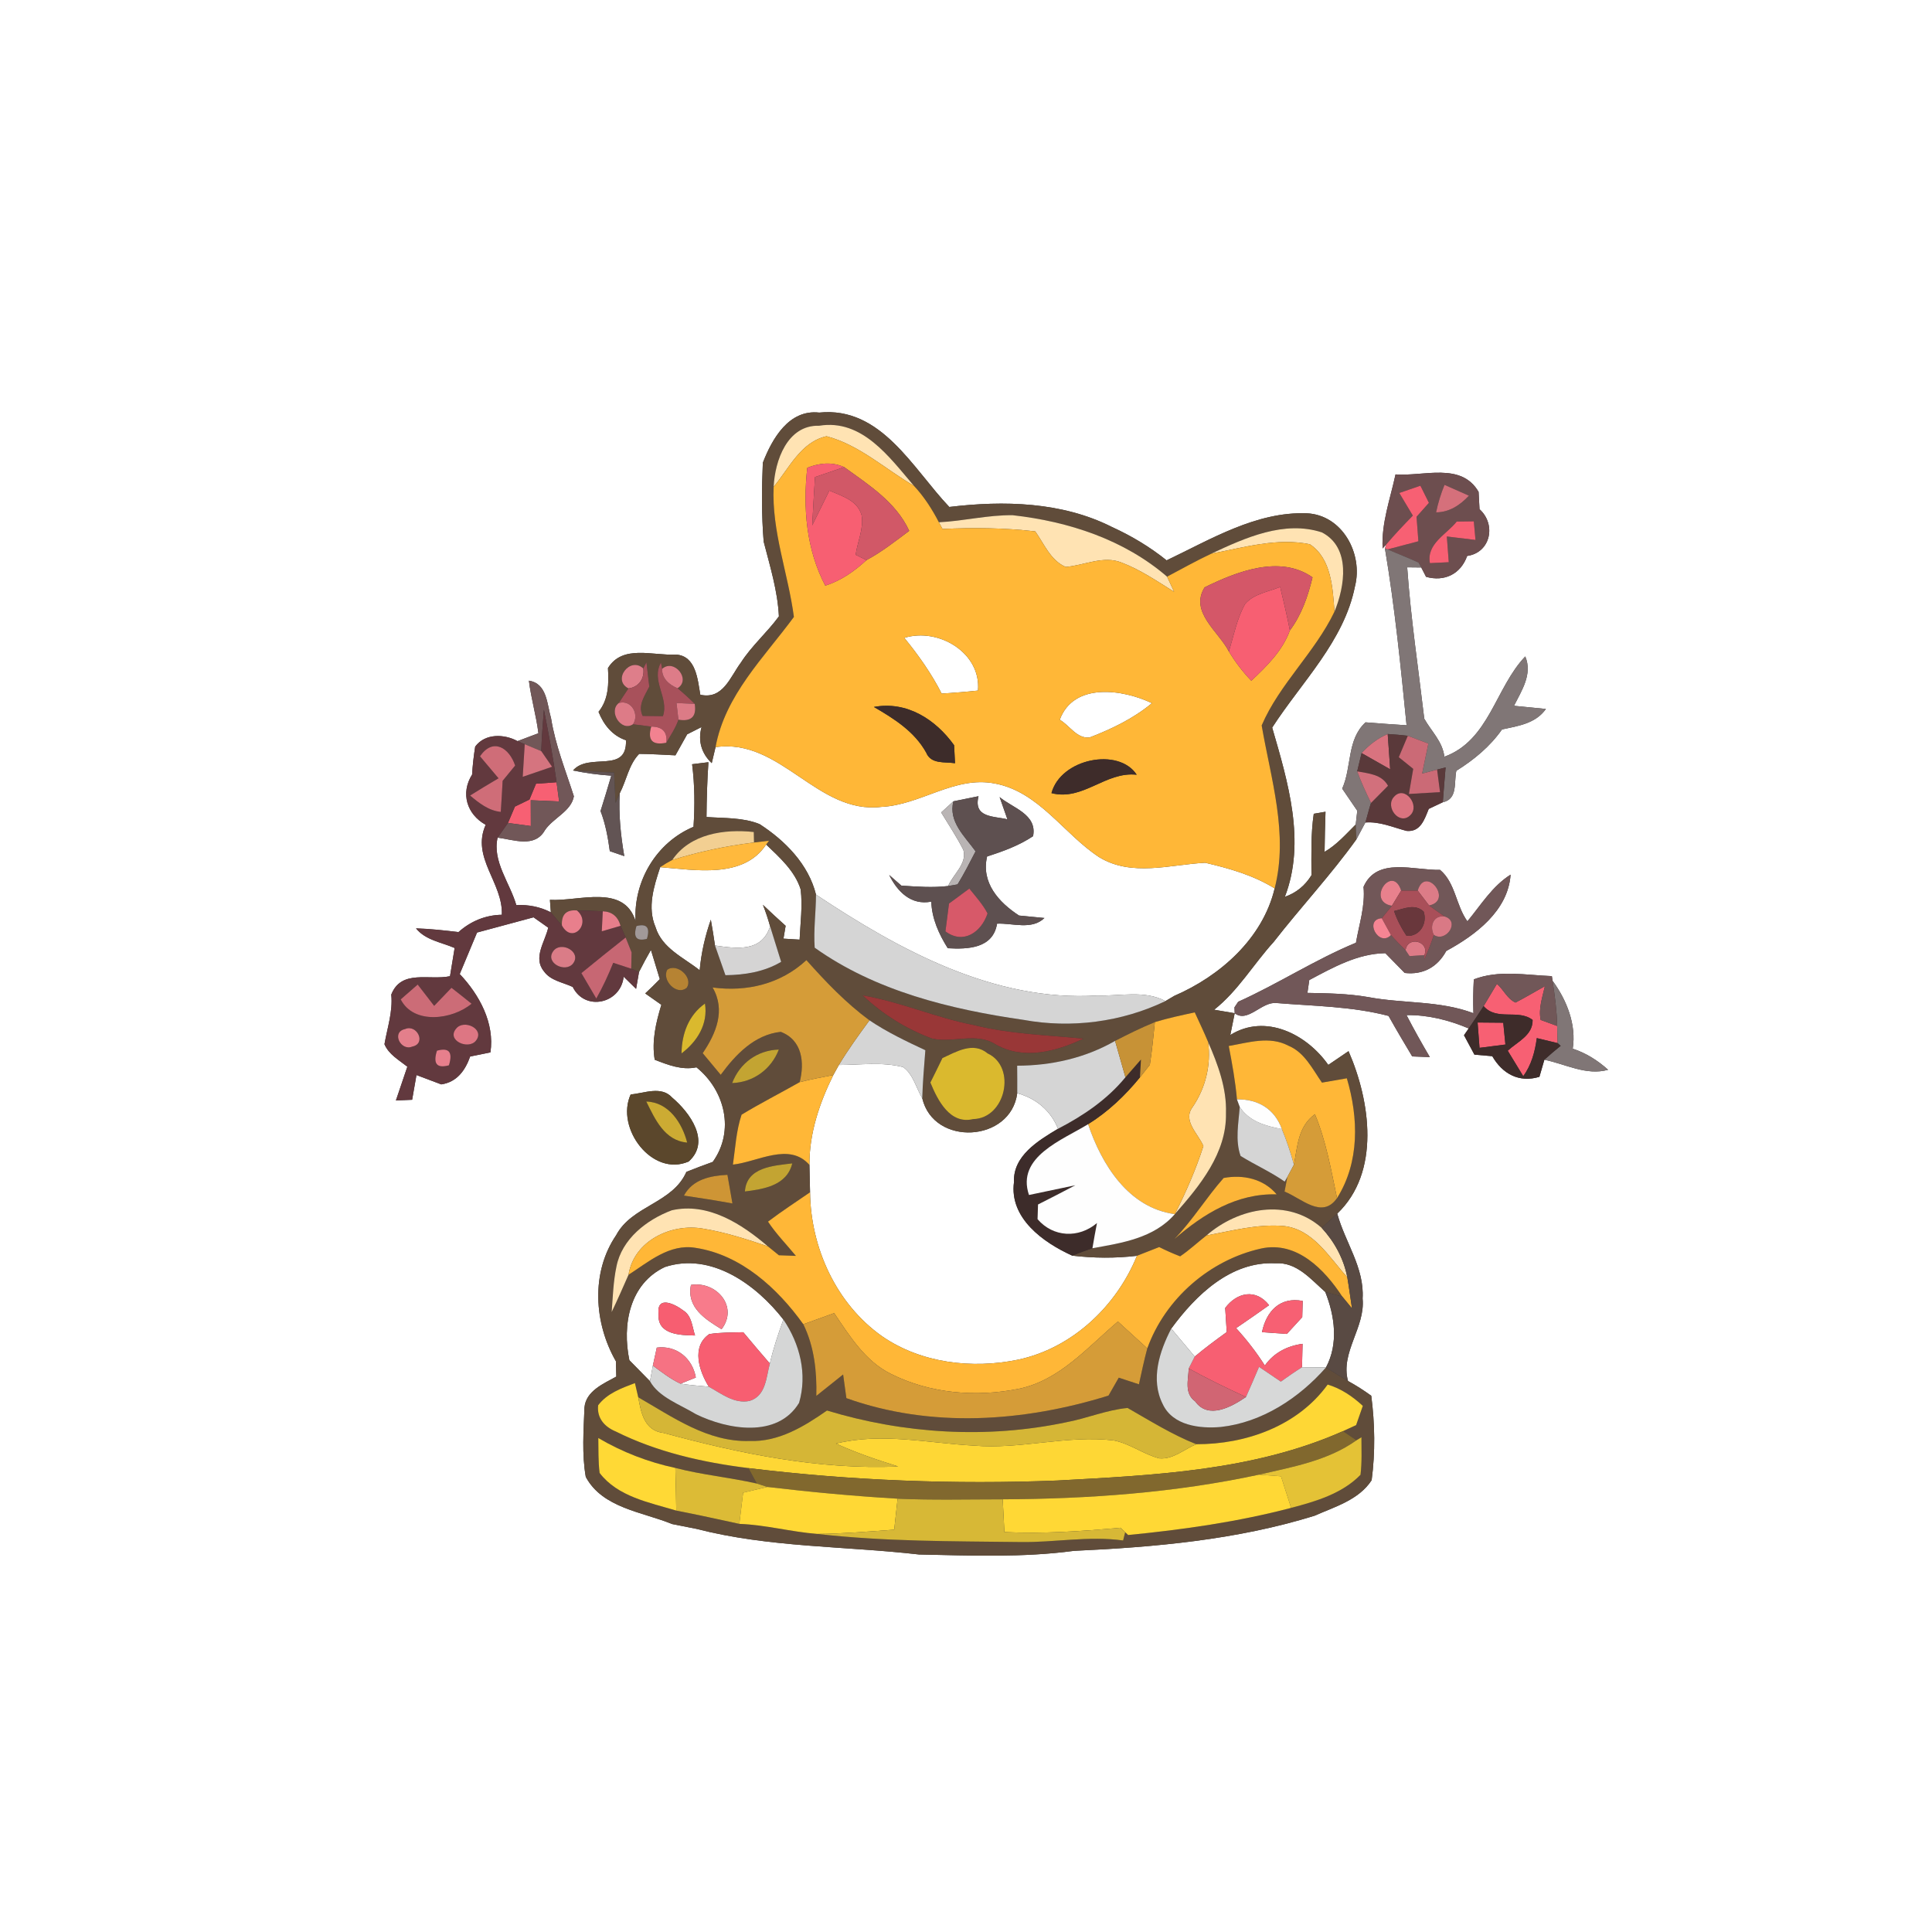 <?xml version="1.0" encoding="UTF-8" ?>
<!DOCTYPE svg PUBLIC "-//W3C//DTD SVG 1.1//EN" "http://www.w3.org/Graphics/SVG/1.1/DTD/svg11.dtd">
<svg width="250pt" height="250pt" viewBox="0 0 250 250" version="1.1" xmlns="http://www.w3.org/2000/svg">
<rect x="0" y="0" width="250" height="250" fill="#333333" stroke="none"/>
<g id="#ffffffff">
<path fill="#ffffff" opacity="1.00" d=" M 0.00 0.00 L 250.00 0.00 L 250.00 250.00 L 0.00 250.00 L 0.00 0.00 M 98.71 59.88 C 98.56 63.28 98.54 66.69 98.82 70.09 C 99.64 73.27 100.63 76.46 100.79 79.76 C 99.26 81.85 97.27 83.56 95.87 85.74 C 94.47 87.62 93.56 90.55 90.62 89.90 C 90.28 87.95 90.07 84.84 87.44 84.70 C 84.46 84.87 80.57 83.37 78.67 86.45 C 78.78 88.43 78.78 90.48 77.45 92.11 C 78.12 93.78 79.22 95.19 81.00 95.79 C 81.16 100.20 76.20 97.30 74.15 99.70 C 75.78 100.04 77.43 100.26 79.10 100.37 C 78.65 101.90 78.19 103.43 77.71 104.95 C 78.35 106.61 78.67 108.37 78.91 110.14 C 79.38 110.30 80.32 110.62 80.78 110.78 C 80.32 108.10 80.04 105.38 80.19 102.66 C 81.07 100.99 81.36 98.93 82.71 97.55 C 84.27 97.56 85.84 97.67 87.40 97.74 C 87.91 96.83 88.41 95.93 88.92 95.02 C 89.38 94.78 90.32 94.31 90.78 94.08 C 90.29 95.87 90.77 97.49 92.10 98.75 C 92.22 98.23 92.47 97.19 92.59 96.68 C 101.03 95.46 105.74 105.41 114.06 104.41 C 119.13 104.17 123.49 100.38 128.71 101.38 C 134.43 102.43 137.63 107.90 142.22 110.91 C 146.43 113.49 151.39 111.88 155.95 111.64 C 159.07 112.37 162.19 113.25 164.94 114.96 C 163.40 121.43 157.89 126.30 151.96 128.86 C 151.67 129.03 151.10 129.37 150.81 129.54 C 148.09 128.09 144.92 128.91 141.99 128.82 C 128.62 129.65 116.36 122.92 105.59 115.76 C 104.62 111.84 101.59 108.77 98.29 106.64 C 96.12 105.76 93.71 105.89 91.42 105.72 C 91.44 103.35 91.51 100.99 91.67 98.63 C 91.14 98.69 90.09 98.82 89.56 98.89 C 89.90 101.57 89.92 104.29 89.74 106.99 C 84.93 109.01 81.97 114.01 82.24 119.18 C 80.71 114.34 74.90 116.66 71.16 116.44 L 71.28 118.05 C 69.90 117.35 68.41 117.04 66.81 117.12 C 65.99 114.26 63.68 111.45 64.39 108.39 C 66.46 108.65 69.20 109.76 70.51 107.43 C 71.59 105.83 73.91 105.00 74.26 103.04 C 73.19 99.70 71.87 96.44 71.31 92.96 C 70.78 91.14 70.80 88.43 68.44 88.08 C 68.72 90.37 69.39 92.59 69.67 94.88 C 68.99 95.13 67.64 95.64 66.97 95.90 C 65.24 94.96 62.77 94.88 61.49 96.61 C 61.30 97.81 61.16 99.01 61.09 100.23 C 59.57 102.64 60.40 105.37 62.85 106.73 C 60.94 110.96 65.10 114.22 64.94 118.37 C 62.81 118.41 60.91 119.20 59.33 120.61 C 57.50 120.39 55.67 120.19 53.83 120.13 C 55.06 121.66 57.12 121.93 58.83 122.67 C 58.68 123.58 58.38 125.41 58.23 126.32 C 55.54 126.89 51.93 125.39 50.63 128.70 C 50.85 130.89 50.12 132.99 49.75 135.12 C 50.31 136.45 51.63 137.17 52.71 138.03 C 52.22 139.49 51.72 140.94 51.23 142.40 C 51.75 142.38 52.80 142.33 53.33 142.31 C 53.47 141.51 53.75 139.91 53.89 139.11 C 54.69 139.41 56.30 140.02 57.10 140.32 C 59.13 140.02 60.20 138.51 60.84 136.71 C 61.50 136.57 62.80 136.31 63.46 136.18 C 64.03 132.40 62.03 128.72 59.49 126.04 C 60.23 124.25 60.98 122.46 61.73 120.67 C 64.16 120.02 66.60 119.36 69.04 118.70 C 69.52 119.03 70.47 119.70 70.94 120.04 C 70.53 121.87 68.94 123.92 70.38 125.68 C 71.23 126.90 72.84 127.11 74.11 127.71 C 75.70 130.92 80.33 129.88 80.70 126.38 C 81.10 126.78 81.90 127.57 82.31 127.96 C 82.40 127.42 82.60 126.32 82.69 125.77 C 83.18 124.81 83.69 123.85 84.23 122.92 C 84.51 123.86 85.09 125.75 85.38 126.70 C 84.77 127.33 84.14 127.95 83.49 128.55 C 84.01 128.92 85.06 129.65 85.58 130.02 C 84.88 132.33 84.31 134.70 84.72 137.13 C 86.45 137.80 88.23 138.51 90.12 138.11 C 93.81 141.08 95.11 146.34 92.23 150.35 C 91.08 150.76 89.95 151.19 88.82 151.64 C 87.03 155.72 81.78 155.99 79.74 159.82 C 76.44 164.66 76.86 171.20 79.70 176.15 C 79.71 176.65 79.74 177.64 79.75 178.13 C 78.11 179.04 75.82 179.99 75.63 182.13 C 75.52 185.11 75.28 188.16 75.80 191.11 C 77.97 195.15 83.11 195.63 86.97 197.21 C 88.01 197.41 89.05 197.62 90.10 197.83 C 99.52 200.26 109.33 200.05 118.92 201.15 C 125.60 201.29 132.32 201.57 138.97 200.68 C 149.45 200.20 160.02 199.26 170.09 196.14 C 172.73 194.97 175.82 194.10 177.49 191.54 C 177.97 187.94 177.91 184.22 177.44 180.61 C 176.48 179.91 175.47 179.27 174.43 178.70 C 173.42 174.99 176.69 171.76 176.32 168.03 C 176.57 164.04 174.04 160.73 173.04 157.04 C 178.66 151.68 177.33 142.49 174.50 136.02 C 173.62 136.61 172.75 137.20 171.88 137.80 C 169.11 133.84 163.75 131.09 159.20 133.93 C 159.34 133.22 159.63 131.82 159.77 131.11 C 159.11 131.00 157.78 130.77 157.11 130.66 C 160.20 128.22 162.20 124.76 164.82 121.88 C 168.31 117.40 172.23 113.20 175.52 108.61 C 175.81 108.06 176.39 106.98 176.68 106.43 C 178.55 106.28 180.25 107.06 182.01 107.52 C 183.83 107.69 184.33 106.01 184.88 104.67 C 185.33 104.46 186.24 104.03 186.70 103.81 C 188.67 103.40 188.12 101.20 188.45 99.74 C 190.73 98.32 192.81 96.60 194.36 94.39 C 196.44 93.94 198.71 93.63 200.04 91.74 C 199.01 91.64 196.94 91.44 195.91 91.33 C 196.90 89.35 198.33 87.24 197.37 84.94 C 193.49 89.00 192.71 95.81 186.90 97.92 C 186.67 95.95 185.21 94.63 184.30 93.00 C 183.53 86.47 182.55 79.96 182.09 73.41 L 183.91 73.43 L 184.53 74.64 C 186.92 75.31 189.02 74.28 189.85 71.94 C 192.91 71.50 193.63 67.85 191.45 65.89 C 191.42 65.33 191.36 64.21 191.33 63.65 C 189.08 59.77 184.22 61.67 180.58 61.39 C 179.90 64.56 178.74 67.68 178.91 70.97 L 179.38 70.45 L 179.21 70.97 C 180.49 78.55 181.25 86.21 182.01 93.85 C 180.24 93.74 178.47 93.61 176.70 93.47 C 174.26 95.72 174.94 99.24 173.68 102.05 C 174.33 103.00 174.98 103.95 175.63 104.91 C 175.58 105.35 175.48 106.25 175.43 106.69 C 174.16 107.95 172.97 109.32 171.40 110.23 C 171.42 108.50 171.46 106.77 171.52 105.04 C 171.14 105.11 170.38 105.23 170.00 105.30 C 169.61 107.93 169.70 110.61 169.70 113.26 C 168.87 114.61 167.72 115.54 166.26 116.05 C 169.01 108.91 166.65 101.16 164.62 94.15 C 168.43 88.25 173.92 82.97 175.33 75.88 C 176.41 71.66 173.71 66.63 169.09 66.42 C 162.56 66.19 156.67 69.79 150.96 72.51 C 148.79 70.77 146.41 69.34 143.88 68.19 C 137.42 64.93 129.89 64.75 122.84 65.60 C 118.12 60.65 114.03 52.56 106.01 53.39 C 102.09 52.95 99.92 56.76 98.71 59.88 M 121.79 105.13 C 122.76 106.74 123.81 108.30 124.66 109.98 C 125.17 111.77 123.33 113.13 122.69 114.65 C 120.68 114.89 118.65 114.73 116.64 114.60 C 116.25 114.26 115.46 113.57 115.06 113.22 C 116.12 115.37 117.88 117.18 120.51 116.67 C 120.58 118.87 121.49 120.86 122.64 122.70 C 125.26 122.85 128.50 122.73 129.02 119.52 C 131.04 119.43 133.50 120.38 135.15 118.79 C 134.32 118.71 132.68 118.55 131.86 118.47 C 129.23 116.76 126.93 114.20 127.73 110.83 C 129.80 110.16 131.86 109.42 133.68 108.20 C 134.24 105.36 131.02 104.55 129.35 103.14 C 129.60 103.86 130.11 105.30 130.36 106.02 C 128.61 105.59 125.92 105.85 126.62 103.03 C 125.81 103.19 124.19 103.53 123.37 103.69 C 122.98 104.05 122.19 104.77 121.79 105.13 M 176.44 114.76 C 176.68 117.22 175.87 119.59 175.46 121.99 C 170.20 124.16 165.40 127.30 160.22 129.63 L 159.74 130.35 L 159.77 131.11 C 161.45 132.41 163.25 129.59 165.16 129.79 C 170.01 130.19 174.95 130.22 179.68 131.46 C 180.67 133.23 181.70 134.97 182.74 136.70 C 183.31 136.72 184.45 136.77 185.02 136.79 C 183.97 135.00 182.95 133.19 182.00 131.35 C 184.80 131.32 187.49 132.00 190.05 133.08 L 189.44 133.96 C 189.78 134.59 190.45 135.84 190.79 136.47 C 191.36 136.52 192.52 136.62 193.10 136.67 C 194.42 138.96 196.58 140.14 199.20 139.34 C 199.36 138.79 199.68 137.69 199.84 137.13 C 202.56 137.68 205.26 139.22 208.09 138.43 C 206.76 137.23 205.23 136.26 203.51 135.70 C 204.00 132.58 202.73 129.40 200.90 126.91 L 200.81 126.31 C 197.44 126.18 193.94 125.48 190.71 126.73 C 190.63 128.19 190.61 129.65 190.66 131.11 C 186.28 129.45 181.56 129.88 177.03 129.02 C 174.43 128.57 171.80 128.53 169.18 128.48 C 169.24 128.06 169.36 127.23 169.42 126.82 C 172.51 125.18 175.66 123.40 179.26 123.34 C 180.10 124.19 180.94 125.05 181.77 125.90 C 184.13 126.17 186.01 125.15 187.14 123.06 C 190.93 121.00 195.14 117.86 195.47 113.18 C 193.10 114.67 191.63 117.11 189.88 119.22 C 188.39 117.16 188.34 114.23 186.34 112.56 C 183.02 112.66 178.16 110.82 176.44 114.76 M 81.61 141.62 C 79.61 145.98 84.40 152.35 89.11 150.30 C 92.02 147.72 89.25 143.95 86.98 142.03 C 85.57 140.47 83.37 141.47 81.61 141.62 Z" />
<path fill="#ffffff" opacity="1.00" d=" M 117.02 82.54 C 121.42 81.17 126.98 84.46 126.55 89.36 C 124.98 89.53 123.42 89.65 121.85 89.75 C 120.53 87.16 118.85 84.78 117.02 82.54 Z" />
<path fill="#ffffff" opacity="1.00" d=" M 137.13 93.14 C 138.92 88.25 145.31 89.19 149.06 90.99 C 146.69 92.96 143.88 94.32 141.02 95.42 C 139.35 95.64 138.41 93.86 137.13 93.14 Z" />
<path fill="#ffffff" opacity="1.00" d=" M 99.14 109.28 C 100.89 110.96 102.86 112.70 103.61 115.10 C 103.86 117.26 103.57 119.43 103.47 121.59 C 102.95 121.56 101.91 121.49 101.38 121.46 C 101.45 121.04 101.59 120.21 101.66 119.80 C 100.67 118.90 99.68 118.01 98.72 117.08 C 99.08 117.99 99.39 118.92 99.65 119.86 C 98.59 123.24 95.32 122.75 92.52 122.35 C 92.36 121.23 92.18 120.12 91.98 119.01 C 91.24 121.12 90.74 123.31 90.54 125.55 C 88.47 123.91 85.66 122.70 84.83 119.98 C 83.73 117.42 84.61 114.70 85.43 112.21 C 89.96 112.57 96.20 113.74 99.14 109.28 Z" />
<path fill="#ffffff" opacity="1.00" d=" M 108.55 137.81 C 111.31 137.80 114.15 137.39 116.86 138.08 C 118.17 139.00 118.54 140.78 119.34 142.11 C 120.81 148.39 130.81 147.83 131.63 141.46 C 134.08 142.14 135.95 143.69 136.91 146.06 C 134.37 147.58 131.06 149.56 131.21 152.96 C 130.58 157.63 135.01 160.79 138.75 162.48 C 141.53 162.81 144.34 162.83 147.12 162.50 C 144.46 169.03 138.74 174.45 131.75 175.94 C 125.81 177.17 119.21 176.41 114.14 172.91 C 108.21 168.73 104.90 161.46 104.82 154.28 C 104.80 153.40 104.76 151.63 104.74 150.74 C 104.71 146.66 106.04 142.73 107.83 139.11 C 108.01 138.78 108.37 138.13 108.55 137.81 Z" />
<path fill="#ffffff" opacity="1.00" d=" M 81.44 176.01 C 80.49 171.46 81.44 166.11 86.04 163.95 C 92.02 161.99 97.86 166.23 101.37 170.75 C 100.70 172.62 100.06 174.50 99.62 176.44 C 98.46 175.10 97.31 173.75 96.18 172.39 C 94.71 172.43 93.23 172.40 91.78 172.63 C 89.41 174.25 90.48 177.45 91.72 179.44 C 90.49 179.33 89.27 179.23 88.06 179.05 C 88.55 178.85 89.54 178.45 90.04 178.25 C 89.60 175.75 87.54 174.06 84.99 174.38 C 84.86 174.96 84.61 176.12 84.48 176.71 C 84.39 177.21 84.20 178.23 84.11 178.73 C 83.22 177.82 82.33 176.92 81.44 176.01 M 89.41 166.27 C 88.82 169.18 91.25 170.71 93.37 172.00 C 95.61 169.08 92.69 165.74 89.41 166.27 M 85.22 170.05 C 85.03 172.72 88.04 172.78 89.94 172.81 C 89.56 171.70 89.54 170.29 88.44 169.59 C 87.30 168.72 84.94 167.57 85.22 170.05 Z" />
<path fill="#ffffff" opacity="1.00" d=" M 151.56 171.92 C 154.73 167.59 159.27 163.18 165.05 163.47 C 167.80 163.29 169.63 165.55 171.49 167.18 C 172.72 170.28 173.22 173.89 171.58 176.95 C 170.81 176.94 169.26 176.93 168.48 176.92 C 168.50 176.17 168.53 174.65 168.55 173.89 C 166.57 174.16 164.84 175.04 163.67 176.70 C 162.58 174.98 161.32 173.36 159.95 171.86 C 161.38 170.89 162.80 169.90 164.22 168.89 C 162.50 166.69 160.04 167.24 158.54 169.25 C 158.61 170.28 158.67 171.32 158.74 172.37 C 157.33 173.39 155.93 174.42 154.60 175.54 C 153.58 174.34 152.57 173.13 151.56 171.92 M 163.30 172.38 C 164.37 172.46 165.44 172.54 166.52 172.61 C 167.18 171.89 167.84 171.16 168.51 170.44 C 168.53 169.92 168.56 168.86 168.57 168.34 C 165.65 167.78 163.87 169.64 163.30 172.38 Z" />
</g>
<g id="#604c3aff">
<path fill="#604c3a" opacity="1.00" d=" M 98.71 59.88 C 99.92 56.76 102.09 52.95 106.01 53.39 C 114.03 52.56 118.12 60.65 122.84 65.60 C 129.89 64.75 137.42 64.93 143.88 68.19 C 146.41 69.34 148.79 70.77 150.96 72.51 C 156.67 69.79 162.56 66.19 169.09 66.42 C 173.71 66.63 176.41 71.66 175.33 75.88 C 173.92 82.97 168.43 88.25 164.62 94.15 C 166.65 101.16 169.01 108.91 166.26 116.05 C 167.72 115.54 168.87 114.61 169.70 113.26 C 169.70 110.61 169.61 107.93 170.00 105.30 C 170.38 105.23 171.14 105.11 171.52 105.04 C 171.46 106.77 171.42 108.50 171.40 110.23 C 172.97 109.32 174.16 107.95 175.43 106.69 C 175.45 107.17 175.50 108.13 175.52 108.61 C 172.23 113.20 168.31 117.40 164.82 121.88 C 162.20 124.76 160.20 128.22 157.11 130.66 C 157.78 130.77 159.11 131.00 159.77 131.11 C 159.63 131.82 159.34 133.22 159.20 133.93 C 163.75 131.09 169.11 133.84 171.88 137.80 C 172.75 137.20 173.62 136.61 174.50 136.02 C 177.33 142.49 178.66 151.68 173.04 157.04 C 172.38 157.66 171.69 158.27 171.02 158.88 C 166.60 154.99 160.25 156.27 156.11 159.87 C 154.97 160.76 153.91 161.76 152.71 162.57 C 151.78 162.21 150.88 161.81 150.00 161.37 C 149.04 161.75 148.08 162.13 147.12 162.50 C 144.34 162.83 141.53 162.81 138.75 162.48 C 139.61 162.14 140.48 161.81 141.36 161.52 C 145.18 160.84 149.32 160.22 152.02 157.11 C 155.25 153.45 158.75 149.20 158.64 144.04 C 158.75 140.81 157.59 137.74 156.33 134.83 C 155.79 133.53 155.18 132.27 154.60 131.00 C 152.87 131.38 151.13 131.74 149.44 132.26 C 147.68 132.98 145.98 133.82 144.29 134.69 C 140.43 136.91 136.05 137.89 131.62 137.90 C 131.63 139.08 131.64 140.27 131.63 141.46 C 130.81 147.83 120.81 148.39 119.34 142.11 C 119.40 140.03 119.58 137.97 119.74 135.90 C 117.27 134.74 114.78 133.56 112.51 132.03 C 109.47 129.79 106.85 127.05 104.35 124.24 C 101.02 127.33 96.65 128.37 92.21 127.78 C 93.92 130.71 92.67 133.72 90.93 136.28 C 91.71 137.22 92.48 138.15 93.26 139.08 C 95.18 136.47 97.61 133.89 101.03 133.52 C 103.83 134.59 104.12 137.50 103.48 140.03 C 100.98 141.45 98.41 142.75 95.96 144.24 C 95.26 146.32 95.15 148.54 94.84 150.70 C 98.04 150.36 102.12 147.75 104.74 150.74 C 104.76 151.63 104.80 153.40 104.82 154.28 C 103.00 155.54 101.14 156.74 99.38 158.08 C 100.43 159.67 101.78 161.04 102.99 162.51 C 102.44 162.49 101.34 162.45 100.79 162.43 C 100.44 162.15 99.72 161.57 99.37 161.28 C 95.97 158.37 91.61 155.55 86.93 156.61 C 83.69 157.82 80.47 160.32 79.77 163.88 C 79.36 165.82 79.30 167.81 79.15 169.78 C 79.91 168.19 80.62 166.57 81.33 164.96 C 83.93 163.28 86.65 160.90 90.00 161.47 C 95.87 162.36 100.60 166.68 103.95 171.36 C 105.36 174.24 105.71 177.46 105.63 180.63 C 106.78 179.71 107.94 178.78 109.10 177.86 C 109.20 178.62 109.42 180.16 109.52 180.92 C 120.47 184.84 132.48 184.00 143.44 180.59 C 143.88 179.81 144.33 179.04 144.77 178.27 C 145.43 178.48 146.73 178.91 147.38 179.13 C 147.72 177.57 148.05 176.01 148.46 174.48 C 150.78 168.05 156.54 163.04 163.18 161.56 C 167.81 160.54 171.41 164.29 173.70 167.79 C 173.15 167.64 172.04 167.33 171.49 167.18 C 169.63 165.55 167.80 163.29 165.05 163.47 C 159.27 163.18 154.73 167.59 151.56 171.92 C 150.03 174.87 148.85 178.50 150.45 181.68 C 151.74 184.48 155.25 184.89 157.98 184.65 C 163.31 184.06 168.09 180.92 171.58 176.95 C 172.52 177.54 173.47 178.13 174.43 178.70 C 175.47 179.27 176.48 179.91 177.44 180.61 C 177.91 184.22 177.97 187.94 177.49 191.54 C 175.82 194.10 172.73 194.97 170.09 196.14 C 160.02 199.26 149.45 200.20 138.97 200.68 C 132.32 201.57 125.60 201.29 118.92 201.15 C 109.33 200.05 99.52 200.26 90.10 197.83 C 89.05 197.62 88.01 197.41 86.97 197.21 C 83.11 195.63 77.97 195.15 75.80 191.11 C 75.28 188.16 75.52 185.11 75.63 182.13 C 75.82 179.99 78.11 179.04 79.75 178.13 C 79.74 177.64 79.71 176.65 79.70 176.15 C 76.86 171.20 76.44 164.66 79.74 159.82 C 81.78 155.99 87.03 155.72 88.82 151.64 C 89.95 151.19 91.08 150.76 92.23 150.35 C 95.11 146.34 93.81 141.08 90.12 138.11 C 88.23 138.51 86.45 137.80 84.72 137.13 C 84.31 134.70 84.88 132.33 85.58 130.02 C 85.06 129.65 84.01 128.92 83.49 128.55 C 84.14 127.95 84.77 127.33 85.38 126.70 C 85.09 125.75 84.51 123.86 84.23 122.92 C 83.69 123.85 83.18 124.81 82.69 125.77 C 82.44 125.67 81.93 125.46 81.68 125.35 C 81.69 124.83 81.72 123.77 81.73 123.24 C 81.54 122.76 81.15 121.79 80.96 121.31 C 80.80 120.93 80.47 120.18 80.30 119.80 C 79.96 118.59 79.19 117.96 78.00 117.92 C 76.88 117.86 75.77 117.83 74.65 117.81 C 73.28 117.69 72.63 118.34 72.71 119.75 C 72.22 119.19 71.75 118.62 71.28 118.05 L 71.16 116.44 C 74.90 116.66 80.71 114.34 82.24 119.18 C 81.97 114.01 84.93 109.01 89.74 106.99 C 89.92 104.29 89.90 101.57 89.56 98.89 C 90.09 98.82 91.14 98.69 91.67 98.63 C 91.51 100.99 91.44 103.35 91.42 105.72 C 93.71 105.89 96.12 105.76 98.29 106.64 C 101.59 108.77 104.62 111.84 105.59 115.76 C 105.58 118.05 105.26 120.34 105.42 122.63 C 113.28 128.24 122.99 130.61 132.44 131.97 C 138.62 133.10 145.14 132.26 150.81 129.54 C 151.10 129.37 151.67 129.03 151.96 128.86 C 157.89 126.30 163.40 121.43 164.94 114.96 C 166.75 107.88 164.45 100.81 163.26 93.87 C 165.54 88.54 170.15 84.43 172.68 79.15 C 174.03 75.87 174.83 70.85 171.05 68.89 C 166.19 67.30 161.12 69.59 156.75 71.64 C 154.80 72.56 152.92 73.61 151.02 74.62 C 145.45 69.82 138.28 67.48 131.06 66.67 C 127.84 66.62 124.69 67.43 121.49 67.58 C 120.61 65.88 119.57 64.26 118.26 62.86 C 115.09 59.17 111.58 54.18 105.99 55.09 C 101.87 54.97 100.27 59.62 100.11 62.99 C 99.84 68.76 101.99 74.20 102.73 79.83 C 98.86 85.10 93.83 89.94 92.59 96.68 C 92.47 97.19 92.22 98.23 92.10 98.75 C 90.77 97.49 90.29 95.87 90.78 94.08 C 90.32 94.31 89.38 94.78 88.92 95.02 C 88.41 95.93 87.91 96.83 87.40 97.74 C 85.84 97.67 84.27 97.56 82.71 97.55 C 81.36 98.93 81.07 100.99 80.19 102.66 C 80.05 102.97 79.78 103.59 79.65 103.90 C 79.58 102.59 79.52 101.28 79.46 99.97 C 77.69 99.88 75.92 99.79 74.15 99.70 C 76.20 97.30 81.16 100.20 81.00 95.79 C 79.22 95.19 78.12 93.78 77.45 92.11 C 78.78 90.48 78.78 88.43 78.67 86.45 C 80.57 83.37 84.46 84.87 87.44 84.70 C 90.07 84.84 90.28 87.95 90.62 89.90 C 93.56 90.55 94.47 87.62 95.87 85.74 C 97.27 83.56 99.26 81.85 100.79 79.76 C 100.63 76.46 99.64 73.27 98.82 70.09 C 98.54 66.69 98.56 63.28 98.71 59.88 M 81.32 89.08 C 81.01 89.55 80.38 90.49 80.07 90.97 C 78.67 92.04 80.37 94.76 81.91 93.72 C 82.50 93.80 83.68 93.95 84.27 94.02 C 83.76 95.78 84.41 96.48 86.22 96.11 C 86.78 95.14 87.43 94.20 87.79 93.13 C 89.46 93.41 90.16 92.72 89.90 91.08 C 89.19 90.37 88.45 89.70 87.68 89.06 C 89.49 87.92 87.21 85.17 85.68 86.55 L 85.53 85.73 C 84.19 88.10 86.60 90.30 85.78 92.67 C 85.12 92.66 83.81 92.65 83.16 92.64 C 82.50 91.26 83.43 90.04 84.02 88.85 C 83.93 88.06 83.74 86.48 83.65 85.70 L 83.24 86.50 C 81.55 84.89 79.16 87.99 81.32 89.08 M 86.99 111.28 C 86.45 111.56 85.93 111.87 85.43 112.21 C 84.61 114.70 83.73 117.42 84.83 119.98 C 85.66 122.70 88.47 123.91 90.54 125.55 C 90.74 123.31 91.24 121.12 91.98 119.01 C 92.18 120.12 92.36 121.23 92.52 122.35 C 92.96 123.63 93.42 124.91 93.87 126.19 C 96.38 126.16 98.89 125.76 101.08 124.46 C 100.60 122.92 100.12 121.39 99.65 119.86 C 99.39 118.92 99.08 117.99 98.72 117.08 C 99.68 118.01 100.67 118.90 101.66 119.80 C 101.59 120.21 101.45 121.04 101.38 121.46 C 101.91 121.49 102.95 121.56 103.47 121.59 C 103.57 119.43 103.86 117.26 103.61 115.10 C 102.86 112.70 100.89 110.96 99.14 109.28 L 99.51 108.79 C 99.02 108.85 98.05 108.96 97.57 109.02 L 97.54 107.66 C 93.75 107.25 89.30 107.87 86.99 111.28 M 82.36 119.83 C 81.91 121.28 82.36 121.84 83.71 121.49 C 84.15 120.03 83.70 119.48 82.36 119.83 M 86.34 125.49 C 85.60 126.82 87.55 128.91 88.86 127.82 C 89.77 126.48 87.58 124.56 86.34 125.49 M 111.63 128.80 C 114.20 131.24 117.28 133.16 120.61 134.39 C 123.33 135.01 126.34 133.52 128.88 135.17 C 132.43 137.19 136.72 136.07 140.19 134.40 C 135.46 133.93 130.68 133.81 126.05 132.65 C 121.15 131.71 116.55 129.64 111.63 128.80 M 155.50 129.18 C 155.99 129.65 155.99 129.65 155.50 129.18 M 88.19 136.31 C 90.21 134.78 91.65 132.52 91.22 129.86 C 89.09 131.38 88.22 133.78 88.19 136.31 M 159.00 135.35 C 159.44 137.64 159.86 139.94 160.06 142.26 L 160.42 143.23 C 160.27 145.33 159.81 147.54 160.53 149.58 C 162.40 150.74 164.43 151.64 166.24 152.90 L 166.58 152.31 L 166.22 154.19 C 168.43 155.07 171.07 157.80 173.01 155.04 C 175.95 150.37 175.80 144.65 174.28 139.53 C 173.47 139.67 171.86 139.95 171.06 140.09 C 169.83 138.33 168.81 136.17 166.71 135.31 C 164.27 134.02 161.52 134.92 159.00 135.35 M 94.74 140.15 C 97.49 140.05 99.80 138.37 100.78 135.81 C 97.99 135.90 95.72 137.57 94.74 140.15 M 121.95 136.91 C 121.44 137.97 120.92 139.03 120.39 140.08 C 121.33 142.36 122.91 145.54 125.93 144.81 C 130.12 144.73 131.59 138.08 127.80 136.31 C 125.93 134.76 123.78 136.08 121.95 136.91 M 96.39 154.18 C 98.84 153.87 101.83 153.41 102.52 150.54 C 100.15 150.84 96.59 151.00 96.39 154.18 M 88.50 154.71 C 90.60 155.02 92.69 155.35 94.78 155.73 C 94.61 154.80 94.29 152.95 94.13 152.02 C 91.92 152.14 89.64 152.59 88.50 154.71 M 158.34 152.43 C 156.10 154.96 154.33 157.89 151.97 160.33 C 155.71 157.08 160.03 154.40 165.20 154.55 C 163.49 152.53 160.87 151.96 158.34 152.43 M 81.44 176.01 C 82.33 176.92 83.22 177.82 84.11 178.73 C 85.22 180.79 88.05 181.77 90.06 183.00 C 94.16 185.00 100.60 186.14 103.40 181.53 C 104.49 177.81 103.51 173.90 101.37 170.75 C 97.86 166.23 92.02 161.99 86.04 163.95 C 81.44 166.11 80.49 171.46 81.44 176.01 M 171.80 179.16 C 167.91 184.54 161.20 186.90 154.80 186.88 C 151.67 185.64 148.82 183.85 145.91 182.19 C 143.19 182.44 140.65 183.54 137.97 184.04 C 127.75 186.20 117.00 185.55 107.01 182.52 C 104.05 184.59 100.74 186.61 96.98 186.46 C 91.58 186.63 87.05 183.36 82.59 180.81 C 82.48 180.35 82.27 179.43 82.16 178.97 C 80.42 179.63 78.57 180.29 77.40 181.84 C 77.21 183.51 78.24 184.64 79.69 185.24 C 85.03 187.90 90.95 189.24 96.84 189.97 C 97.11 190.47 97.65 191.47 97.93 191.97 C 94.44 191.18 90.86 190.85 87.39 189.95 C 83.88 189.20 80.52 187.90 77.42 186.08 C 77.45 187.59 77.40 189.10 77.59 190.60 C 79.93 193.67 84.01 194.42 87.51 195.47 C 90.24 196.00 92.95 196.60 95.67 197.19 C 99.07 197.31 102.38 198.23 105.77 198.49 C 114.47 199.49 123.24 199.43 131.98 199.54 C 136.44 199.62 140.89 198.71 145.33 199.34 C 145.40 199.08 145.53 198.54 145.60 198.27 L 145.98 198.63 C 153.07 197.94 160.17 196.93 167.07 195.12 C 170.27 194.28 173.67 193.28 176.05 190.84 C 176.25 189.22 176.17 187.59 176.17 185.98 L 175.53 186.37 C 175.10 186.08 174.23 185.49 173.79 185.19 C 174.21 185.00 175.06 184.60 175.48 184.41 C 175.70 183.79 176.13 182.54 176.35 181.92 C 175.03 180.70 173.54 179.68 171.80 179.16 Z" />
</g>
<g id="#ffe3b3ff">
<path fill="#ffe3b3" opacity="1.00" d=" M 100.11 62.99 C 100.27 59.62 101.87 54.97 105.99 55.09 C 111.58 54.18 115.09 59.17 118.26 62.86 C 114.53 60.69 111.19 57.56 106.95 56.45 C 103.62 57.19 102.11 60.61 100.11 62.99 Z" />
<path fill="#ffe3b3" opacity="1.00" d=" M 121.49 67.58 C 124.69 67.43 127.84 66.62 131.06 66.67 C 138.28 67.48 145.45 69.82 151.02 74.62 C 151.25 75.11 151.70 76.09 151.93 76.58 C 149.74 75.21 147.59 73.74 145.17 72.81 C 142.79 71.83 140.31 73.17 137.90 73.36 C 135.94 72.52 135.12 70.39 133.96 68.76 C 129.97 68.30 125.96 68.26 121.96 68.45 C 121.84 68.23 121.61 67.79 121.49 67.58 Z" />
<path fill="#ffe3b3" opacity="1.00" d=" M 156.75 71.64 C 161.12 69.59 166.19 67.30 171.05 68.89 C 174.83 70.85 174.03 75.87 172.68 79.15 C 172.45 76.11 172.30 72.29 169.50 70.43 C 165.25 69.54 160.92 70.86 156.75 71.64 Z" />
<path fill="#ffe3b3" opacity="1.00" d=" M 156.33 134.83 C 157.59 137.74 158.75 140.81 158.64 144.04 C 158.75 149.20 155.25 153.45 152.02 157.11 C 153.47 154.27 154.74 151.34 155.72 148.30 C 155.07 146.73 153.00 145.03 154.31 143.27 C 156.01 140.78 156.72 137.83 156.33 134.83 Z" />
<path fill="#ffe3b3" opacity="1.00" d=" M 79.77 163.88 C 80.47 160.32 83.69 157.82 86.93 156.61 C 91.61 155.55 95.97 158.37 99.37 161.28 C 96.63 160.36 93.86 159.45 91.00 158.99 C 86.91 158.26 82.03 160.51 81.33 164.96 C 80.62 166.57 79.91 168.19 79.15 169.78 C 79.30 167.81 79.36 165.82 79.77 163.88 Z" />
<path fill="#ffe3b3" opacity="1.00" d=" M 156.11 159.87 C 160.25 156.27 166.60 154.99 171.02 158.88 C 172.68 160.68 173.87 162.86 174.34 165.28 C 171.98 162.69 169.91 159.02 166.05 158.64 C 162.69 158.37 159.39 159.27 156.11 159.87 Z" />
</g>
<g id="#ffb737ff">
<path fill="#ffb737" opacity="1.00" d=" M 100.11 62.99 C 102.11 60.61 103.62 57.19 106.95 56.45 C 111.19 57.56 114.53 60.69 118.26 62.86 C 119.57 64.26 120.61 65.88 121.49 67.58 C 121.61 67.79 121.84 68.23 121.96 68.45 C 125.96 68.26 129.97 68.30 133.96 68.76 C 135.12 70.39 135.94 72.52 137.90 73.36 C 140.31 73.17 142.79 71.83 145.17 72.81 C 147.59 73.74 149.74 75.21 151.93 76.58 C 151.70 76.09 151.25 75.11 151.02 74.62 C 152.92 73.61 154.80 72.56 156.75 71.64 C 160.92 70.86 165.25 69.54 169.50 70.43 C 172.30 72.29 172.45 76.11 172.68 79.15 C 170.15 84.43 165.54 88.54 163.26 93.87 C 164.45 100.81 166.75 107.88 164.94 114.96 C 162.19 113.25 159.07 112.37 155.95 111.64 C 151.39 111.88 146.43 113.49 142.22 110.91 C 137.63 107.90 134.43 102.43 128.71 101.38 C 123.49 100.38 119.13 104.17 114.06 104.41 C 105.74 105.41 101.03 95.46 92.59 96.68 C 93.83 89.94 98.86 85.10 102.73 79.83 C 101.99 74.20 99.84 68.76 100.11 62.99 M 104.46 60.53 C 103.89 65.71 104.33 71.11 106.79 75.78 C 108.83 75.14 110.57 73.91 112.12 72.48 C 114.10 71.42 115.86 70.03 117.65 68.69 C 115.93 64.96 112.43 62.76 109.23 60.44 C 107.66 59.74 106.03 59.91 104.46 60.53 M 155.88 76.00 C 153.89 79.19 157.69 81.71 159.01 84.29 C 159.84 85.66 160.81 86.94 161.92 88.09 C 163.91 86.21 165.96 84.21 166.91 81.58 C 168.43 79.55 169.25 77.15 169.84 74.71 C 165.63 71.75 160.03 73.96 155.88 76.00 M 117.02 82.54 C 118.85 84.78 120.53 87.16 121.85 89.75 C 123.42 89.65 124.98 89.53 126.55 89.36 C 126.98 84.46 121.42 81.17 117.02 82.54 M 137.13 93.14 C 138.41 93.86 139.35 95.64 141.02 95.42 C 143.88 94.32 146.69 92.96 149.06 90.99 C 145.31 89.19 138.92 88.25 137.13 93.14 M 113.08 91.48 C 115.70 93.00 118.34 94.66 119.85 97.39 C 120.47 98.92 122.26 98.56 123.58 98.76 C 123.55 98.18 123.49 97.01 123.46 96.43 C 121.07 93.09 117.33 90.68 113.08 91.48 M 136.06 102.63 C 140.16 103.68 143.04 99.80 147.09 100.25 C 144.76 96.67 137.26 98.15 136.06 102.63 Z" />
<path fill="#ffb737" opacity="1.00" d=" M 149.44 132.26 C 151.13 131.74 152.87 131.38 154.60 131.00 C 155.18 132.27 155.79 133.53 156.33 134.83 C 156.72 137.83 156.01 140.78 154.31 143.27 C 153.00 145.03 155.07 146.73 155.72 148.30 C 154.74 151.34 153.47 154.27 152.02 157.11 C 146.03 156.29 142.57 150.72 140.80 145.47 C 143.38 143.87 145.60 141.75 147.51 139.41 C 147.83 139.01 148.47 138.19 148.79 137.78 C 149.08 135.94 149.25 134.10 149.44 132.26 Z" />
<path fill="#ffb737" opacity="1.00" d=" M 159.00 135.35 C 161.52 134.92 164.27 134.02 166.71 135.31 C 168.81 136.17 169.83 138.33 171.06 140.09 C 171.86 139.95 173.47 139.67 174.28 139.53 C 175.80 144.65 175.95 150.37 173.01 155.04 C 172.24 151.37 171.60 147.65 170.15 144.18 C 167.97 145.76 167.89 148.31 167.44 150.70 C 167.00 149.14 166.50 147.60 165.87 146.10 C 164.95 143.49 162.77 142.20 160.06 142.26 C 159.86 139.94 159.44 137.64 159.00 135.35 Z" />
<path fill="#ffb737" opacity="1.00" d=" M 103.48 140.03 C 104.91 139.66 106.37 139.39 107.83 139.11 C 106.04 142.73 104.71 146.66 104.74 150.74 C 102.12 147.75 98.04 150.36 94.84 150.70 C 95.15 148.54 95.26 146.32 95.96 144.24 C 98.41 142.75 100.98 141.45 103.48 140.03 Z" />
<path fill="#ffb737" opacity="1.00" d=" M 99.38 158.08 C 101.14 156.74 103.00 155.54 104.82 154.28 C 104.90 161.46 108.21 168.73 114.14 172.91 C 119.21 176.41 125.81 177.17 131.75 175.94 C 138.74 174.45 144.46 169.03 147.12 162.50 C 148.08 162.13 149.04 161.75 150.00 161.37 C 150.88 161.81 151.78 162.21 152.71 162.57 C 153.91 161.76 154.97 160.76 156.11 159.87 C 159.39 159.27 162.69 158.37 166.05 158.64 C 169.91 159.02 171.98 162.69 174.34 165.28 C 174.57 166.62 174.74 167.96 174.95 169.31 C 174.64 168.93 174.01 168.17 173.70 167.79 C 171.41 164.29 167.81 160.54 163.18 161.56 C 156.54 163.04 150.78 168.05 148.46 174.48 C 147.19 173.32 145.92 172.16 144.66 171.01 C 140.74 174.32 137.14 178.60 131.87 179.70 C 126.34 180.83 120.33 180.33 115.26 177.77 C 111.94 176.12 109.95 172.88 107.94 169.92 C 106.61 170.40 105.28 170.88 103.95 171.36 C 100.60 166.68 95.87 162.36 90.00 161.47 C 86.65 160.90 83.93 163.28 81.33 164.96 C 82.03 160.51 86.91 158.26 91.00 158.99 C 93.86 159.45 96.63 160.36 99.37 161.28 C 99.72 161.57 100.44 162.15 100.79 162.43 C 101.34 162.45 102.44 162.49 102.99 162.51 C 101.78 161.04 100.43 159.67 99.38 158.08 Z" />
</g>
<g id="#f75f72ff">
<path fill="#f75f72" opacity="1.00" d=" M 104.46 60.53 C 106.03 59.91 107.66 59.74 109.23 60.44 C 107.98 60.88 106.72 61.31 105.46 61.73 C 105.33 63.81 105.21 65.89 105.10 67.98 C 105.85 66.48 106.58 64.98 107.32 63.48 C 108.93 64.19 110.96 64.73 111.49 66.67 C 111.79 68.40 110.96 70.09 110.72 71.79 C 111.07 71.96 111.77 72.31 112.12 72.48 C 110.57 73.91 108.83 75.14 106.79 75.78 C 104.33 71.11 103.89 65.71 104.46 60.53 Z" />
<path fill="#f75f72" opacity="1.00" d=" M 161.12 78.15 C 162.25 76.82 164.12 76.59 165.65 75.95 C 166.09 77.82 166.55 79.69 166.91 81.58 C 165.96 84.21 163.91 86.21 161.92 88.09 C 160.81 86.94 159.84 85.66 159.01 84.29 C 159.66 82.23 160.05 80.05 161.12 78.15 Z" />
<path fill="#f75f72" opacity="1.00" d=" M 158.54 169.25 C 160.04 167.24 162.50 166.69 164.22 168.89 C 162.80 169.90 161.38 170.89 159.95 171.86 C 161.32 173.36 162.58 174.98 163.67 176.70 C 164.84 175.04 166.57 174.16 168.55 173.89 C 168.53 174.65 168.50 176.17 168.48 176.92 C 167.54 177.51 166.64 178.14 165.74 178.78 C 164.80 178.14 163.86 177.50 162.92 176.87 C 162.37 178.17 161.81 179.47 161.23 180.77 C 158.72 179.62 156.24 178.41 153.82 177.08 C 154.01 176.70 154.40 175.93 154.60 175.54 C 155.93 174.42 157.33 173.39 158.74 172.37 C 158.67 171.32 158.61 170.28 158.54 169.25 Z" />
</g>
<g id="#d15867ff">
<path fill="#d15867" opacity="1.00" d=" M 105.46 61.73 C 106.72 61.31 107.98 60.88 109.23 60.44 C 112.43 62.76 115.93 64.96 117.65 68.69 C 115.86 70.03 114.10 71.42 112.12 72.48 C 111.77 72.31 111.07 71.96 110.72 71.79 C 110.96 70.09 111.79 68.40 111.49 66.67 C 110.96 64.73 108.93 64.19 107.32 63.48 C 106.58 64.98 105.85 66.48 105.10 67.98 C 105.21 65.89 105.33 63.81 105.46 61.73 Z" />
</g>
<g id="#6d4e4fff">
<path fill="#6d4e4f" opacity="1.00" d=" M 180.58 61.39 C 184.22 61.67 189.08 59.77 191.33 63.65 C 191.36 64.21 191.42 65.33 191.45 65.89 C 193.63 67.85 192.91 71.50 189.85 71.94 C 189.02 74.28 186.92 75.31 184.53 74.64 L 183.91 73.43 C 183.82 73.27 183.65 72.96 183.56 72.80 C 182.25 72.19 180.88 71.67 179.56 71.09 C 180.55 70.83 182.54 70.30 183.54 70.04 C 183.46 68.98 183.38 67.93 183.30 66.87 C 183.70 66.42 184.50 65.52 184.90 65.07 C 184.63 64.51 184.08 63.41 183.80 62.85 C 182.89 63.16 181.98 63.48 181.07 63.79 C 181.65 64.77 182.24 65.74 182.82 66.72 C 181.64 67.93 180.47 69.16 179.38 70.45 L 178.91 70.97 C 178.74 67.68 179.90 64.56 180.58 61.39 M 186.92 62.74 C 186.45 63.89 186.08 65.08 185.83 66.30 C 187.55 66.29 188.94 65.36 190.08 64.14 C 189.29 63.79 187.71 63.09 186.92 62.74 M 188.50 67.49 C 187.17 69.16 184.56 70.37 185.03 72.87 C 185.64 72.84 186.86 72.78 187.47 72.75 C 187.41 71.92 187.29 70.25 187.22 69.42 C 188.15 69.54 190.00 69.76 190.93 69.87 C 190.87 69.27 190.76 68.07 190.71 67.46 C 190.16 67.47 189.06 67.48 188.50 67.49 Z" />
</g>
<g id="#f76073ff">
<path fill="#f76073" opacity="1.00" d=" M 181.07 63.79 C 181.98 63.48 182.89 63.16 183.80 62.85 C 184.08 63.41 184.63 64.51 184.90 65.07 C 184.50 65.52 183.70 66.42 183.30 66.87 C 183.38 67.93 183.46 68.98 183.54 70.04 C 182.54 70.30 180.55 70.83 179.56 71.09 C 179.47 71.06 179.29 71.00 179.21 70.97 L 179.38 70.45 C 180.47 69.16 181.64 67.93 182.82 66.72 C 182.24 65.74 181.65 64.77 181.07 63.79 Z" />
<path fill="#f76073" opacity="1.00" d=" M 188.50 67.49 C 189.06 67.48 190.16 67.47 190.71 67.46 C 190.76 68.07 190.87 69.27 190.93 69.87 C 190.00 69.76 188.15 69.54 187.22 69.42 C 187.29 70.25 187.41 71.92 187.47 72.75 C 186.86 72.78 185.64 72.84 185.03 72.87 C 184.56 70.37 187.17 69.16 188.50 67.49 Z" />
<path fill="#f76073" opacity="1.00" d=" M 69.36 101.41 C 70.03 101.37 71.36 101.27 72.02 101.22 C 72.10 101.84 72.27 103.09 72.35 103.71 C 71.43 103.67 69.59 103.59 68.68 103.55 C 68.68 104.39 68.68 106.06 68.69 106.89 C 67.95 106.79 66.47 106.59 65.73 106.49 C 65.95 105.96 66.40 104.90 66.63 104.37 C 67.10 104.14 68.04 103.68 68.51 103.46 C 68.73 102.95 69.15 101.92 69.36 101.41 Z" />
<path fill="#f76073" opacity="1.00" d=" M 191.98 130.19 C 192.41 129.47 193.27 128.03 193.70 127.31 C 194.54 128.03 195.05 129.27 196.11 129.73 C 197.39 129.06 198.64 128.32 199.91 127.61 C 199.59 129.03 199.06 130.50 199.36 131.98 C 199.89 132.18 200.97 132.57 201.50 132.76 C 201.52 133.50 201.53 134.24 201.56 134.98 C 200.89 134.82 199.54 134.50 198.86 134.33 C 198.63 136.09 198.16 137.81 197.11 139.26 C 196.61 138.44 195.60 136.79 195.10 135.96 C 196.35 134.80 198.36 133.98 198.32 131.98 C 196.47 130.53 193.69 132.15 191.98 130.19 Z" />
<path fill="#f76073" opacity="1.00" d=" M 191.20 132.31 C 192.31 132.32 193.41 132.33 194.52 132.34 C 194.59 133.04 194.73 134.45 194.80 135.16 C 193.96 135.26 192.29 135.48 191.45 135.59 C 191.36 134.49 191.28 133.40 191.20 132.31 Z" />
<path fill="#f76073" opacity="1.00" d=" M 163.30 172.38 C 163.87 169.64 165.65 167.78 168.57 168.34 C 168.56 168.86 168.53 169.92 168.51 170.44 C 167.84 171.16 167.18 171.89 166.52 172.61 C 165.44 172.54 164.37 172.46 163.30 172.38 Z" />
</g>
<g id="#d5707bff">
<path fill="#d5707b" opacity="1.00" d=" M 186.92 62.74 C 187.71 63.09 189.29 63.79 190.08 64.14 C 188.94 65.36 187.55 66.29 185.83 66.30 C 186.08 65.08 186.45 63.89 186.92 62.74 Z" />
</g>
<g id="#807676ff">
<path fill="#807676" opacity="1.00" d=" M 179.21 70.97 C 179.29 71.00 179.47 71.06 179.56 71.09 C 180.88 71.67 182.25 72.19 183.56 72.80 C 183.65 72.96 183.82 73.27 183.91 73.43 L 182.09 73.41 C 182.55 79.96 183.53 86.47 184.30 93.00 C 185.21 94.63 186.67 95.95 186.90 97.92 C 192.71 95.81 193.49 89.00 197.37 84.94 C 198.33 87.24 196.90 89.35 195.91 91.33 C 196.94 91.44 199.01 91.64 200.04 91.74 C 198.71 93.63 196.44 93.94 194.36 94.39 C 192.81 96.60 190.73 98.32 188.45 99.74 C 188.12 101.20 188.67 103.40 186.70 103.81 C 186.81 102.31 186.93 100.80 187.06 99.30 L 185.96 99.59 C 185.47 99.72 184.51 99.97 184.02 100.10 C 184.29 98.80 184.56 97.51 184.83 96.22 C 184.17 95.97 182.84 95.46 182.17 95.21 C 181.30 95.11 180.44 95.03 179.57 94.98 C 178.27 95.53 177.14 96.41 176.19 97.45 C 176.04 98.04 175.76 99.22 175.62 99.81 C 176.13 101.21 176.75 102.56 177.41 103.90 C 177.13 104.73 176.94 105.59 176.68 106.43 C 176.39 106.98 175.81 108.06 175.52 108.61 C 175.50 108.13 175.45 107.17 175.43 106.69 C 175.48 106.25 175.58 105.35 175.63 104.91 C 174.98 103.95 174.33 103.00 173.68 102.05 C 174.94 99.24 174.26 95.72 176.70 93.47 C 178.47 93.61 180.24 93.74 182.01 93.85 C 181.25 86.21 180.49 78.55 179.21 70.97 Z" />
<path fill="#807676" opacity="1.00" d=" M 200.90 126.91 C 202.73 129.40 204.00 132.58 203.51 135.70 C 205.23 136.26 206.76 137.23 208.09 138.43 C 205.26 139.22 202.56 137.68 199.84 137.13 C 200.52 136.51 201.23 135.91 201.95 135.33 C 201.85 135.24 201.66 135.07 201.56 134.98 C 201.53 134.24 201.52 133.50 201.50 132.76 C 201.46 130.80 201.19 128.85 200.90 126.91 Z" />
</g>
<g id="#d45768ff">
<path fill="#d45768" opacity="1.00" d=" M 155.88 76.00 C 160.03 73.96 165.63 71.75 169.84 74.71 C 169.25 77.15 168.43 79.55 166.91 81.58 C 166.55 79.69 166.09 77.82 165.65 75.95 C 164.12 76.59 162.25 76.82 161.12 78.15 C 160.05 80.05 159.66 82.23 159.01 84.29 C 157.69 81.71 153.89 79.19 155.88 76.00 Z" />
</g>
<g id="#de7e8aff">
<path fill="#de7e8a" opacity="1.00" d=" M 81.32 89.08 C 79.16 87.99 81.55 84.89 83.24 86.50 C 83.43 87.79 82.65 88.93 81.32 89.08 Z" />
</g>
<g id="#a8515bff">
<path fill="#a8515b" opacity="1.00" d=" M 83.24 86.50 L 83.65 85.70 C 83.74 86.48 83.93 88.06 84.02 88.85 C 83.43 90.04 82.50 91.26 83.16 92.64 C 83.81 92.65 85.12 92.66 85.78 92.67 C 86.60 90.30 84.19 88.10 85.53 85.73 L 85.68 86.55 C 85.63 87.80 86.62 88.63 87.68 89.06 C 88.45 89.70 89.19 90.37 89.90 91.08 C 89.31 91.05 88.13 91.00 87.54 90.97 C 87.60 91.51 87.73 92.59 87.79 93.13 C 87.43 94.20 86.78 95.14 86.22 96.11 C 86.38 94.72 85.73 94.03 84.27 94.02 C 83.68 93.95 82.50 93.80 81.91 93.72 C 82.77 92.43 81.68 90.49 80.07 90.97 C 80.38 90.49 81.01 89.55 81.32 89.08 C 82.65 88.93 83.43 87.79 83.24 86.50 Z" />
</g>
<g id="#dd7c88ff">
<path fill="#dd7c88" opacity="1.00" d=" M 85.68 86.55 C 87.21 85.17 89.49 87.92 87.68 89.06 C 86.62 88.63 85.63 87.80 85.68 86.55 Z" />
</g>
<g id="#715758ff">
<path fill="#715758" opacity="1.00" d=" M 68.44 88.08 C 70.80 88.43 70.78 91.14 71.31 92.96 C 71.87 96.44 73.19 99.70 74.26 103.04 C 73.91 105.00 71.59 105.83 70.51 107.43 C 69.20 109.76 66.46 108.65 64.39 108.39 C 64.72 107.91 65.39 106.96 65.73 106.49 C 66.47 106.59 67.95 106.79 68.69 106.89 C 68.68 106.06 68.68 104.39 68.68 103.55 C 69.59 103.59 71.43 103.67 72.35 103.71 C 72.27 103.09 72.10 101.84 72.02 101.22 C 71.59 98.07 70.99 94.95 70.38 91.83 C 70.24 93.62 70.10 95.40 70.04 97.19 C 69.51 96.97 68.43 96.53 67.90 96.30 L 66.97 95.90 C 67.64 95.64 68.99 95.13 69.67 94.88 C 69.39 92.59 68.72 90.37 68.44 88.08 Z" />
<path fill="#715758" opacity="1.00" d=" M 176.44 114.76 C 178.16 110.82 183.02 112.66 186.34 112.56 C 188.34 114.23 188.39 117.16 189.88 119.22 C 191.63 117.11 193.10 114.67 195.47 113.18 C 195.14 117.86 190.93 121.00 187.14 123.06 C 186.01 125.15 184.13 126.17 181.77 125.90 C 180.94 125.05 180.10 124.19 179.26 123.34 C 175.66 123.40 172.51 125.18 169.42 126.82 C 169.36 127.23 169.24 128.06 169.18 128.48 C 171.80 128.53 174.43 128.57 177.03 129.02 C 181.56 129.88 186.28 129.45 190.66 131.11 C 190.61 129.65 190.63 128.19 190.71 126.73 C 193.94 125.48 197.44 126.18 200.81 126.31 L 200.90 126.91 C 201.19 128.85 201.46 130.80 201.50 132.76 C 200.97 132.57 199.89 132.18 199.36 131.98 C 199.06 130.50 199.59 129.03 199.91 127.61 C 198.64 128.32 197.39 129.06 196.11 129.73 C 195.05 129.27 194.54 128.03 193.70 127.31 C 193.27 128.03 192.41 129.47 191.98 130.19 C 191.36 131.17 190.70 132.12 190.05 133.08 C 187.49 132.00 184.80 131.32 182.00 131.35 C 182.95 133.19 183.97 135.00 185.02 136.79 C 184.45 136.77 183.31 136.72 182.74 136.70 C 181.70 134.97 180.67 133.23 179.68 131.46 C 174.95 130.22 170.01 130.19 165.16 129.79 C 163.25 129.59 161.45 132.41 159.77 131.11 L 159.74 130.35 L 160.22 129.63 C 165.40 127.30 170.20 124.16 175.46 121.99 C 175.87 119.59 176.68 117.22 176.44 114.76 M 180.11 117.21 C 179.78 117.61 179.13 118.42 178.80 118.82 C 176.44 118.98 178.42 122.63 179.99 121.00 C 180.59 121.67 181.22 122.32 181.88 122.95 L 182.39 123.72 C 182.87 123.69 183.84 123.62 184.32 123.59 L 184.30 124.15 C 184.77 123.12 185.19 122.06 185.54 120.98 C 187.12 122.02 189.02 119.20 186.93 118.59 C 186.25 118.12 185.58 117.65 184.92 117.17 C 188.12 116.53 184.43 111.89 183.45 115.24 C 182.74 115.25 182.02 115.24 181.31 115.24 C 180.17 111.71 176.71 116.63 180.11 117.21 Z" />
</g>
<g id="#dd7b87ff">
<path fill="#dd7b87" opacity="1.00" d=" M 80.07 90.97 C 81.68 90.49 82.77 92.43 81.91 93.72 C 80.37 94.76 78.67 92.04 80.07 90.97 Z" />
<path fill="#dd7b87" opacity="1.00" d=" M 181.88 122.95 C 182.15 121.05 185.03 121.80 184.32 123.59 C 183.84 123.62 182.87 123.69 182.39 123.72 L 181.88 122.95 Z" />
</g>
<g id="#dc7b86ff">
<path fill="#dc7b86" opacity="1.00" d=" M 87.54 90.97 C 88.13 91.00 89.31 91.05 89.90 91.08 C 90.16 92.72 89.46 93.41 87.79 93.13 C 87.73 92.59 87.60 91.51 87.54 90.97 Z" />
</g>
<g id="#3d2c2aff">
<path fill="#3d2c2a" opacity="1.00" d=" M 113.08 91.48 C 117.33 90.68 121.07 93.09 123.46 96.43 C 123.49 97.01 123.55 98.18 123.58 98.76 C 122.26 98.56 120.47 98.92 119.85 97.39 C 118.34 94.66 115.70 93.00 113.08 91.48 Z" />
<path fill="#3d2c2a" opacity="1.00" d=" M 145.63 139.40 C 146.30 138.64 146.97 137.87 147.64 137.10 C 147.61 137.68 147.54 138.84 147.51 139.41 C 145.60 141.75 143.38 143.87 140.80 145.47 C 137.50 147.51 131.47 149.68 133.15 154.63 C 134.65 154.31 137.65 153.68 139.15 153.37 C 137.55 154.21 135.94 155.05 134.32 155.86 C 134.30 156.33 134.28 157.28 134.26 157.76 C 136.29 160.12 139.59 160.26 141.95 158.26 C 141.74 159.34 141.54 160.43 141.36 161.52 C 140.48 161.81 139.61 162.14 138.75 162.48 C 135.01 160.79 130.58 157.63 131.21 152.96 C 131.06 149.56 134.37 147.58 136.91 146.06 C 140.18 144.37 143.28 142.27 145.63 139.40 Z" />
</g>
<g id="#62393eff">
<path fill="#62393e" opacity="1.00" d=" M 70.04 97.19 C 70.10 95.40 70.24 93.62 70.38 91.83 C 70.99 94.95 71.59 98.07 72.02 101.22 C 71.36 101.27 70.03 101.37 69.36 101.41 C 69.15 101.92 68.73 102.95 68.51 103.46 C 68.04 103.68 67.10 104.14 66.63 104.37 C 66.40 104.90 65.95 105.96 65.73 106.49 C 65.39 106.96 64.72 107.91 64.39 108.39 C 63.68 111.45 65.99 114.26 66.81 117.12 C 68.41 117.04 69.90 117.35 71.28 118.05 C 71.75 118.62 72.22 119.19 72.71 119.75 C 74.07 122.27 76.62 119.44 74.65 117.81 C 75.77 117.83 76.88 117.86 78.00 117.92 C 77.97 118.57 77.90 119.86 77.87 120.51 C 78.48 120.33 79.70 119.98 80.30 119.80 C 80.47 120.18 80.80 120.93 80.96 121.31 C 79.03 122.83 77.13 124.37 75.23 125.92 C 75.71 126.74 76.68 128.39 77.16 129.21 C 78.00 127.72 78.72 126.17 79.35 124.59 C 79.94 124.78 81.10 125.16 81.68 125.35 C 81.93 125.46 82.44 125.67 82.69 125.77 C 82.60 126.32 82.40 127.42 82.31 127.96 C 81.90 127.57 81.10 126.78 80.70 126.38 C 80.33 129.88 75.70 130.92 74.11 127.71 C 72.84 127.11 71.23 126.90 70.38 125.68 C 68.94 123.92 70.53 121.87 70.94 120.04 C 70.47 119.70 69.52 119.03 69.04 118.70 C 66.60 119.36 64.16 120.02 61.73 120.67 C 60.98 122.46 60.23 124.25 59.49 126.04 C 62.03 128.72 64.03 132.40 63.46 136.18 C 62.80 136.31 61.50 136.57 60.84 136.71 C 60.20 138.51 59.13 140.02 57.10 140.32 C 56.30 140.02 54.69 139.41 53.89 139.11 C 53.75 139.91 53.47 141.51 53.33 142.31 C 52.80 142.33 51.75 142.38 51.23 142.40 C 51.72 140.94 52.22 139.49 52.71 138.03 C 51.63 137.17 50.31 136.45 49.75 135.12 C 50.12 132.99 50.85 130.89 50.63 128.70 C 51.93 125.39 55.54 126.89 58.23 126.32 C 58.38 125.41 58.68 123.58 58.83 122.67 C 57.12 121.93 55.06 121.66 53.83 120.13 C 55.67 120.19 57.50 120.39 59.33 120.61 C 60.91 119.20 62.81 118.41 64.94 118.37 C 65.10 114.22 60.94 110.96 62.85 106.73 C 60.40 105.37 59.57 102.64 61.09 100.23 C 61.16 99.01 61.30 97.81 61.49 96.61 C 62.77 94.88 65.24 94.96 66.97 95.90 L 67.90 96.30 C 67.83 97.36 67.70 99.46 67.64 100.52 C 68.90 100.08 70.17 99.65 71.44 99.22 C 71.09 98.71 70.39 97.70 70.04 97.19 M 62.11 97.86 C 62.91 98.81 63.71 99.76 64.51 100.71 C 63.27 101.43 62.05 102.18 60.83 102.94 C 61.99 103.92 63.23 104.90 64.80 105.06 C 64.89 103.72 64.97 102.38 65.04 101.04 C 65.45 100.55 66.25 99.56 66.66 99.06 C 65.90 96.78 63.81 95.40 62.11 97.86 M 71.59 123.08 C 70.48 124.59 73.15 125.94 74.15 124.68 C 75.31 123.16 72.57 121.71 71.59 123.08 M 51.85 129.32 C 53.55 132.64 58.58 131.93 61.02 129.88 C 60.16 129.18 59.29 128.50 58.42 127.82 C 57.67 128.60 56.93 129.38 56.18 130.16 C 55.47 129.23 54.76 128.31 54.05 127.40 C 53.50 127.88 52.40 128.84 51.85 129.32 M 52.42 133.16 C 50.60 133.54 51.85 136.05 53.34 135.43 C 55.22 135.05 53.95 132.49 52.42 133.16 M 59.02 133.11 C 57.74 134.63 60.60 135.89 61.58 134.67 C 62.80 133.15 60.01 131.84 59.02 133.11 M 56.54 135.96 C 56.01 137.65 56.52 138.28 58.09 137.85 C 58.62 136.15 58.11 135.52 56.54 135.96 Z" />
</g>
<g id="#f28290ff">
<path fill="#f28290" opacity="1.00" d=" M 84.27 94.02 C 85.73 94.03 86.38 94.72 86.22 96.11 C 84.41 96.48 83.76 95.78 84.27 94.02 Z" />
</g>
<g id="#d9737fff">
<path fill="#d9737f" opacity="1.00" d=" M 176.19 97.45 C 177.14 96.41 178.27 95.53 179.57 94.98 C 179.65 96.12 179.81 98.41 179.89 99.55 C 178.65 98.85 177.42 98.15 176.19 97.45 Z" />
</g>
<g id="#5a393aff">
<path fill="#5a393a" opacity="1.00" d=" M 179.57 94.98 C 180.44 95.03 181.30 95.11 182.17 95.21 C 181.88 95.91 181.29 97.29 181.00 97.98 C 181.46 98.36 182.40 99.12 182.87 99.49 C 182.73 100.31 182.45 101.93 182.31 102.74 C 183.32 102.68 185.33 102.56 186.34 102.50 C 186.24 101.77 186.05 100.32 185.96 99.59 L 187.06 99.30 C 186.93 100.80 186.81 102.31 186.70 103.81 C 186.24 104.03 185.33 104.46 184.88 104.67 C 184.33 106.01 183.83 107.69 182.01 107.52 C 180.25 107.06 178.55 106.28 176.68 106.43 C 176.94 105.59 177.13 104.73 177.41 103.90 C 177.96 103.34 179.06 102.23 179.61 101.68 C 178.79 100.18 177.10 100.10 175.62 99.81 C 175.76 99.22 176.04 98.04 176.19 97.45 C 177.42 98.15 178.65 98.85 179.89 99.55 C 179.81 98.41 179.65 96.12 179.57 94.98 M 180.39 103.10 C 179.16 104.40 181.09 106.89 182.50 105.48 C 183.80 104.22 181.76 101.55 180.39 103.10 Z" />
</g>
<g id="#cb6a76ff">
<path fill="#cb6a76" opacity="1.00" d=" M 181.00 97.98 C 181.29 97.29 181.88 95.91 182.17 95.21 C 182.84 95.46 184.17 95.97 184.83 96.22 C 184.56 97.51 184.29 98.80 184.02 100.10 C 184.51 99.97 185.47 99.72 185.96 99.59 C 186.05 100.32 186.24 101.77 186.34 102.50 C 185.33 102.56 183.32 102.68 182.31 102.74 C 182.45 101.93 182.73 100.31 182.87 99.49 C 182.40 99.12 181.46 98.36 181.00 97.98 Z" />
</g>
<g id="#cf6d78ff">
<path fill="#cf6d78" opacity="1.00" d=" M 62.11 97.86 C 63.81 95.40 65.90 96.78 66.66 99.06 C 66.25 99.56 65.45 100.55 65.04 101.04 C 64.97 102.38 64.89 103.72 64.80 105.06 C 63.23 104.90 61.99 103.92 60.83 102.94 C 62.05 102.18 63.27 101.43 64.51 100.71 C 63.71 99.76 62.91 98.81 62.11 97.86 Z" />
</g>
<g id="#d5747fff">
<path fill="#d5747f" opacity="1.00" d=" M 67.90 96.30 C 68.43 96.53 69.51 96.97 70.04 97.19 C 70.39 97.70 71.09 98.71 71.44 99.22 C 70.17 99.65 68.90 100.08 67.64 100.52 C 67.70 99.46 67.83 97.36 67.90 96.30 Z" />
</g>
<g id="#3e2c2aff">
<path fill="#3e2c2a" opacity="1.00" d=" M 136.06 102.63 C 137.26 98.15 144.76 96.67 147.09 100.25 C 143.04 99.80 140.16 103.68 136.06 102.63 Z" />
<path fill="#3e2c2a" opacity="1.00" d=" M 190.05 133.08 C 190.70 132.12 191.36 131.17 191.98 130.19 C 193.69 132.15 196.47 130.53 198.32 131.98 C 198.36 133.98 196.35 134.80 195.10 135.96 C 195.60 136.79 196.61 138.44 197.11 139.26 C 198.16 137.81 198.63 136.09 198.86 134.33 C 199.54 134.50 200.89 134.82 201.56 134.98 C 201.66 135.07 201.85 135.24 201.95 135.33 C 201.23 135.91 200.52 136.51 199.84 137.13 C 199.68 137.69 199.36 138.79 199.20 139.34 C 196.58 140.14 194.42 138.96 193.10 136.67 C 192.52 136.62 191.36 136.52 190.79 136.47 C 190.45 135.84 189.78 134.59 189.44 133.96 L 190.05 133.08 M 191.20 132.31 C 191.28 133.40 191.36 134.49 191.45 135.59 C 192.29 135.48 193.96 135.26 194.80 135.16 C 194.73 134.45 194.59 133.04 194.52 132.34 C 193.41 132.33 192.31 132.32 191.20 132.31 Z" />
</g>
<g id="#625454ff">
<path fill="#625454" opacity="1.00" d=" M 74.15 99.70 C 75.92 99.79 77.69 99.88 79.46 99.97 C 79.52 101.28 79.58 102.59 79.65 103.90 C 79.78 103.59 80.05 102.97 80.19 102.66 C 80.04 105.38 80.32 108.10 80.78 110.78 C 80.32 110.62 79.38 110.30 78.91 110.14 C 78.67 108.37 78.35 106.61 77.71 104.95 C 78.19 103.43 78.65 101.90 79.10 100.37 C 77.43 100.26 75.78 100.04 74.15 99.70 Z" />
</g>
<g id="#d2707cff">
<path fill="#d2707c" opacity="1.00" d=" M 175.62 99.81 C 177.10 100.10 178.79 100.18 179.61 101.68 C 179.06 102.23 177.96 103.34 177.41 103.90 C 176.75 102.56 176.13 101.21 175.62 99.81 Z" />
</g>
<g id="#da737fff">
<path fill="#da737f" opacity="1.00" d=" M 180.39 103.10 C 181.76 101.55 183.80 104.22 182.50 105.48 C 181.09 106.89 179.16 104.40 180.39 103.10 Z" />
</g>
<g id="#b9b4b4ff">
<path fill="#b9b4b4" opacity="1.00" d=" M 121.79 105.13 C 122.19 104.77 122.98 104.05 123.37 103.69 C 122.70 106.33 124.85 108.23 126.24 110.16 C 125.50 111.60 124.76 113.05 123.91 114.44 C 123.61 114.49 122.99 114.60 122.69 114.65 C 123.33 113.13 125.17 111.77 124.66 109.98 C 123.81 108.30 122.76 106.74 121.79 105.13 Z" />
</g>
<g id="#5e5050ff">
<path fill="#5e5050" opacity="1.00" d=" M 123.37 103.69 C 124.19 103.53 125.81 103.19 126.62 103.03 C 125.92 105.85 128.61 105.59 130.36 106.02 C 130.11 105.30 129.60 103.86 129.35 103.14 C 131.02 104.55 134.24 105.36 133.68 108.20 C 131.86 109.42 129.80 110.16 127.73 110.83 C 126.93 114.20 129.23 116.76 131.86 118.47 C 132.68 118.55 134.32 118.71 135.15 118.79 C 133.50 120.38 131.04 119.43 129.02 119.52 C 128.50 122.73 125.26 122.85 122.64 122.70 C 121.49 120.86 120.58 118.87 120.51 116.67 C 117.88 117.18 116.12 115.37 115.06 113.22 C 115.46 113.57 116.25 114.26 116.64 114.60 C 118.65 114.73 120.68 114.89 122.69 114.65 C 122.99 114.60 123.61 114.49 123.91 114.44 C 124.76 113.05 125.50 111.60 126.24 110.16 C 124.85 108.23 122.70 106.33 123.37 103.69 M 125.43 114.98 C 124.55 115.63 123.68 116.27 122.80 116.92 C 122.68 117.82 122.45 119.62 122.34 120.52 C 124.67 122.26 126.99 120.61 127.79 118.20 C 127.17 117.01 126.26 116.02 125.43 114.98 Z" />
</g>
<g id="#f2cf92ff">
<path fill="#f2cf92" opacity="1.00" d=" M 86.99 111.28 C 89.30 107.87 93.75 107.25 97.54 107.66 L 97.57 109.02 C 93.98 109.46 90.44 110.21 86.99 111.28 Z" />
</g>
<g id="#ffb93dff">
<path fill="#ffb93d" opacity="1.00" d=" M 86.99 111.28 C 90.44 110.21 93.98 109.46 97.57 109.02 C 98.05 108.96 99.02 108.85 99.51 108.79 L 99.14 109.28 C 96.20 113.74 89.96 112.57 85.43 112.21 C 85.93 111.87 86.45 111.56 86.99 111.28 Z" />
</g>
<g id="#e8818dff">
<path fill="#e8818d" opacity="1.00" d=" M 180.11 117.21 C 176.71 116.63 180.17 111.71 181.31 115.24 C 181.01 115.73 180.41 116.72 180.11 117.21 Z" />
</g>
<g id="#dc7c87ff">
<path fill="#dc7c87" opacity="1.00" d=" M 183.45 115.24 C 184.43 111.89 188.12 116.53 184.92 117.17 C 184.55 116.69 183.82 115.73 183.45 115.24 Z" />
</g>
<g id="#d75969ff">
<path fill="#d75969" opacity="1.00" d=" M 125.43 114.98 C 126.26 116.02 127.17 117.01 127.79 118.20 C 126.99 120.61 124.67 122.26 122.34 120.52 C 122.45 119.62 122.68 117.82 122.80 116.92 C 123.68 116.27 124.55 115.63 125.43 114.98 Z" />
</g>
<g id="#a94f59ff">
<path fill="#a94f59" opacity="1.00" d=" M 181.31 115.24 C 182.02 115.24 182.74 115.25 183.45 115.24 C 183.82 115.73 184.55 116.69 184.92 117.17 C 185.58 117.65 186.25 118.12 186.93 118.59 C 185.46 118.40 184.96 119.86 185.54 120.98 C 185.19 122.06 184.77 123.12 184.30 124.15 L 184.32 123.59 C 185.03 121.80 182.15 121.05 181.88 122.95 C 181.22 122.32 180.59 121.67 179.99 121.00 C 179.69 120.45 179.09 119.36 178.80 118.82 C 179.13 118.42 179.78 117.61 180.11 117.21 C 180.41 116.72 181.01 115.73 181.31 115.24 M 180.39 117.89 C 180.79 119.04 181.33 120.10 182.01 121.10 C 183.71 121.22 184.74 119.50 184.22 117.96 C 183.08 116.88 181.66 117.60 180.39 117.89 Z" />
</g>
<g id="#d5d5d5ff">
<path fill="#d5d5d5" opacity="1.00" d=" M 105.59 115.76 C 116.36 122.92 128.62 129.65 141.99 128.82 C 144.92 128.91 148.09 128.09 150.81 129.54 C 145.14 132.26 138.62 133.10 132.44 131.97 C 122.99 130.61 113.28 128.24 105.42 122.63 C 105.26 120.34 105.58 118.05 105.59 115.76 Z" />
<path fill="#d5d5d5" opacity="1.00" d=" M 112.51 132.03 C 114.78 133.56 117.27 134.74 119.74 135.90 C 119.58 137.97 119.40 140.03 119.34 142.11 C 118.54 140.78 118.17 139.00 116.86 138.08 C 114.15 137.39 111.31 137.80 108.55 137.81 C 109.76 135.80 111.13 133.91 112.51 132.03 Z" />
<path fill="#d5d5d5" opacity="1.00" d=" M 131.62 137.90 C 136.05 137.89 140.43 136.91 144.29 134.69 C 144.74 136.26 145.19 137.83 145.63 139.40 C 143.28 142.27 140.18 144.37 136.91 146.06 C 135.95 143.69 134.08 142.14 131.63 141.46 C 131.64 140.27 131.63 139.08 131.62 137.90 Z" />
<path fill="#d5d5d5" opacity="1.00" d=" M 160.42 143.23 C 161.63 145.11 163.79 145.72 165.87 146.10 C 166.50 147.60 167.00 149.14 167.44 150.70 C 167.23 151.10 166.79 151.91 166.58 152.31 L 166.24 152.90 C 164.43 151.64 162.40 150.74 160.53 149.58 C 159.81 147.54 160.27 145.33 160.42 143.23 Z" />
</g>
<g id="#69373cff">
<path fill="#69373c" opacity="1.00" d=" M 180.39 117.89 C 181.66 117.60 183.08 116.88 184.22 117.96 C 184.74 119.50 183.71 121.22 182.01 121.10 C 181.33 120.10 180.79 119.04 180.39 117.89 Z" />
</g>
<g id="#e87f8cff">
<path fill="#e87f8c" opacity="1.00" d=" M 72.71 119.75 C 72.63 118.34 73.28 117.69 74.65 117.81 C 76.62 119.44 74.07 122.27 72.71 119.75 Z" />
</g>
<g id="#e77e8bff">
<path fill="#e77e8b" opacity="1.00" d=" M 78.00 117.92 C 79.19 117.96 79.96 118.59 80.30 119.80 C 79.70 119.98 78.48 120.33 77.87 120.51 C 77.90 119.86 77.97 118.57 78.00 117.92 Z" />
</g>
<g id="#f68593ff">
<path fill="#f68593" opacity="1.00" d=" M 179.99 121.00 C 178.42 122.63 176.44 118.98 178.80 118.82 C 179.09 119.36 179.69 120.45 179.99 121.00 Z" />
</g>
<g id="#d97985ff">
<path fill="#d97985" opacity="1.00" d=" M 185.54 120.98 C 184.96 119.86 185.46 118.40 186.93 118.59 C 189.02 119.20 187.12 122.02 185.54 120.98 Z" />
</g>
<g id="#a19999ff">
<path fill="#a19999" opacity="1.00" d=" M 82.36 119.83 C 83.70 119.48 84.15 120.03 83.71 121.49 C 82.36 121.84 81.91 121.28 82.36 119.83 Z" />
</g>
<g id="#d5d4d4ff">
<path fill="#d5d4d4" opacity="1.00" d=" M 99.65 119.86 C 100.12 121.39 100.60 122.92 101.08 124.46 C 98.89 125.76 96.38 126.16 93.87 126.19 C 93.42 124.91 92.96 123.63 92.52 122.35 C 95.32 122.75 98.59 123.24 99.65 119.86 Z" />
</g>
<g id="#c76773ff">
<path fill="#c76773" opacity="1.00" d=" M 75.23 125.92 C 77.13 124.37 79.03 122.83 80.96 121.31 C 81.15 121.79 81.54 122.76 81.73 123.24 C 81.72 123.77 81.69 124.83 81.68 125.35 C 81.10 125.16 79.94 124.78 79.35 124.59 C 78.72 126.17 78.00 127.72 77.16 129.21 C 76.68 128.39 75.71 126.74 75.23 125.92 Z" />
</g>
<g id="#da7c87ff">
<path fill="#da7c87" opacity="1.00" d=" M 71.59 123.08 C 72.57 121.71 75.31 123.16 74.15 124.68 C 73.15 125.94 70.48 124.59 71.59 123.08 Z" />
</g>
<g id="#d59c38ff">
<path fill="#d59c38" opacity="1.00" d=" M 92.21 127.78 C 96.65 128.37 101.02 127.33 104.35 124.24 C 106.85 127.05 109.47 129.79 112.51 132.03 C 111.13 133.91 109.76 135.80 108.55 137.81 C 108.37 138.13 108.01 138.78 107.83 139.11 C 106.37 139.39 104.91 139.66 103.48 140.03 C 104.12 137.50 103.83 134.59 101.03 133.52 C 97.61 133.89 95.18 136.47 93.26 139.08 C 92.48 138.15 91.71 137.22 90.93 136.28 C 92.67 133.72 93.92 130.71 92.21 127.78 Z" />
<path fill="#d59c38" opacity="1.00" d=" M 167.44 150.70 C 167.89 148.31 167.97 145.76 170.15 144.18 C 171.60 147.65 172.24 151.37 173.01 155.04 C 171.07 157.80 168.43 155.07 166.22 154.19 L 166.58 152.31 C 166.79 151.91 167.23 151.10 167.44 150.70 Z" />
<path fill="#d59c38" opacity="1.00" d=" M 103.95 171.36 C 105.28 170.88 106.61 170.40 107.94 169.92 C 109.95 172.88 111.94 176.12 115.26 177.77 C 120.33 180.33 126.34 180.83 131.87 179.70 C 137.14 178.60 140.74 174.32 144.66 171.01 C 145.92 172.16 147.19 173.32 148.46 174.48 C 148.05 176.01 147.72 177.57 147.38 179.13 C 146.73 178.91 145.43 178.48 144.77 178.27 C 144.33 179.04 143.88 179.81 143.44 180.59 C 132.48 184.00 120.47 184.84 109.52 180.92 C 109.42 180.16 109.20 178.62 109.10 177.86 C 107.94 178.78 106.78 179.71 105.63 180.63 C 105.71 177.46 105.36 174.24 103.95 171.36 Z" />
</g>
<g id="#b68333ff">
<path fill="#b68333" opacity="1.00" d=" M 86.34 125.49 C 87.58 124.56 89.77 126.48 88.86 127.82 C 87.55 128.91 85.60 126.82 86.34 125.49 Z" />
</g>
<g id="#cc6c77ff">
<path fill="#cc6c77" opacity="1.00" d=" M 51.85 129.32 C 52.40 128.84 53.50 127.88 54.05 127.40 C 54.76 128.31 55.47 129.23 56.18 130.16 C 56.93 129.38 57.67 128.60 58.42 127.82 C 59.29 128.50 60.16 129.18 61.02 129.88 C 58.58 131.93 53.55 132.64 51.85 129.32 Z" />
</g>
<g id="#993737ff">
<path fill="#993737" opacity="1.00" d=" M 111.63 128.80 C 116.55 129.64 121.15 131.71 126.05 132.65 C 130.68 133.81 135.46 133.93 140.19 134.40 C 136.72 136.07 132.43 137.19 128.88 135.17 C 126.34 133.52 123.33 135.01 120.61 134.39 C 117.28 133.16 114.20 131.24 111.63 128.80 Z" />
</g>
<g id="#918786ff">
<path fill="#918786" opacity="1.00" d=" M 155.50 129.18 C 155.99 129.65 155.99 129.65 155.50 129.18 Z" />
</g>
<g id="#dab92eff">
<path fill="#dab92e" opacity="1.00" d=" M 88.19 136.31 C 88.22 133.78 89.09 131.38 91.22 129.86 C 91.65 132.52 90.21 134.78 88.19 136.31 Z" />
<path fill="#dab92e" opacity="1.00" d=" M 121.95 136.91 C 123.78 136.08 125.93 134.76 127.80 136.31 C 131.59 138.08 130.12 144.73 125.93 144.81 C 122.91 145.54 121.33 142.36 120.39 140.08 C 120.92 139.03 121.44 137.97 121.95 136.91 Z" />
</g>
<g id="#e37f8bff">
<path fill="#e37f8b" opacity="1.00" d=" M 52.42 133.16 C 53.95 132.49 55.22 135.05 53.34 135.43 C 51.85 136.05 50.60 133.54 52.42 133.16 Z" />
</g>
<g id="#dd7683ff">
<path fill="#dd7683" opacity="1.00" d=" M 59.02 133.11 C 60.01 131.84 62.80 133.15 61.58 134.67 C 60.60 135.89 57.74 134.63 59.02 133.11 Z" />
</g>
<g id="#c79236ff">
<path fill="#c79236" opacity="1.00" d=" M 144.29 134.69 C 145.98 133.82 147.68 132.98 149.44 132.26 C 149.25 134.10 149.08 135.94 148.79 137.78 C 148.47 138.19 147.83 139.01 147.51 139.41 C 147.54 138.84 147.61 137.68 147.64 137.10 C 146.97 137.87 146.30 138.64 145.63 139.40 C 145.19 137.83 144.74 136.26 144.29 134.69 Z" />
</g>
<g id="#e77f8cff">
<path fill="#e77f8c" opacity="1.00" d=" M 56.54 135.96 C 58.11 135.52 58.62 136.15 58.09 137.85 C 56.52 138.28 56.01 137.65 56.54 135.96 Z" />
</g>
<g id="#c3a432ff">
<path fill="#c3a432" opacity="1.00" d=" M 94.74 140.15 C 95.72 137.57 97.99 135.90 100.78 135.81 C 99.80 138.37 97.49 140.05 94.74 140.15 Z" />
<path fill="#c3a432" opacity="1.00" d=" M 96.39 154.18 C 96.59 151.00 100.15 150.84 102.52 150.54 C 101.83 153.41 98.84 153.87 96.39 154.18 Z" />
</g>
<g id="#5b472cff">
<path fill="#5b472c" opacity="1.00" d=" M 81.61 141.62 C 83.37 141.47 85.57 140.47 86.98 142.03 C 89.25 143.95 92.02 147.72 89.11 150.30 C 84.40 152.35 79.61 145.98 81.61 141.62 M 83.63 142.54 C 84.76 144.81 85.98 147.60 88.92 147.85 C 88.28 145.33 86.52 142.61 83.63 142.54 Z" />
</g>
<g id="#fefefeff">
<path fill="#fefefe" opacity="1.00" d=" M 160.06 142.26 C 162.77 142.20 164.95 143.49 165.87 146.10 C 163.79 145.72 161.63 145.11 160.42 143.23 L 160.06 142.26 Z" />
<path fill="#fefefe" opacity="1.00" d=" M 133.15 154.63 C 131.47 149.68 137.50 147.51 140.80 145.47 C 142.57 150.72 146.03 156.29 152.02 157.11 C 149.32 160.22 145.18 160.84 141.36 161.52 C 141.54 160.43 141.74 159.34 141.95 158.26 C 139.59 160.26 136.29 160.12 134.26 157.76 C 134.28 157.28 134.30 156.33 134.32 155.86 C 135.94 155.05 137.55 154.21 139.15 153.37 C 137.65 153.68 134.65 154.31 133.15 154.63 Z" />
</g>
<g id="#ccab33ff">
<path fill="#ccab33" opacity="1.00" d=" M 83.63 142.54 C 86.52 142.61 88.28 145.33 88.92 147.85 C 85.98 147.60 84.76 144.81 83.63 142.54 Z" />
</g>
<g id="#ce9535ff">
<path fill="#ce9535" opacity="1.00" d=" M 88.50 154.71 C 89.64 152.59 91.92 152.14 94.13 152.02 C 94.29 152.95 94.61 154.80 94.78 155.73 C 92.69 155.35 90.60 155.02 88.50 154.71 Z" />
</g>
<g id="#fcb538ff">
<path fill="#fcb538" opacity="1.00" d=" M 158.34 152.43 C 160.87 151.96 163.49 152.53 165.20 154.55 C 160.03 154.40 155.71 157.08 151.97 160.33 C 154.33 157.89 156.10 154.96 158.34 152.43 Z" />
</g>
<g id="#594a43ff">
<path fill="#594a43" opacity="1.00" d=" M 171.02 158.88 C 171.69 158.27 172.38 157.66 173.04 157.04 C 174.04 160.73 176.57 164.04 176.32 168.03 C 176.69 171.76 173.42 174.99 174.43 178.70 C 173.47 178.13 172.52 177.54 171.58 176.95 C 173.22 173.89 172.72 170.28 171.49 167.18 C 172.04 167.33 173.15 167.64 173.70 167.79 C 174.01 168.17 174.64 168.93 174.95 169.31 C 174.74 167.96 174.57 166.62 174.34 165.28 C 173.87 162.86 172.68 160.68 171.02 158.88 Z" />
</g>
<g id="#f87b8bff">
<path fill="#f87b8b" opacity="1.00" d=" M 89.41 166.27 C 92.69 165.74 95.61 169.08 93.37 172.00 C 91.25 170.71 88.82 169.18 89.41 166.27 Z" />
</g>
<g id="#f75e71ff">
<path fill="#f75e71" opacity="1.00" d=" M 85.22 170.05 C 84.94 167.57 87.30 168.72 88.44 169.59 C 89.54 170.29 89.56 171.70 89.94 172.81 C 88.04 172.78 85.03 172.72 85.22 170.05 Z" />
<path fill="#f75e71" opacity="1.00" d=" M 91.78 172.63 C 93.23 172.40 94.71 172.43 96.18 172.39 C 97.31 173.75 98.46 175.10 99.62 176.44 C 99.14 178.22 99.13 180.63 96.99 181.28 C 95.01 181.69 93.34 180.33 91.72 179.44 C 90.48 177.45 89.41 174.25 91.78 172.63 Z" />
</g>
<g id="#d5d6d6ff">
<path fill="#d5d6d6" opacity="1.00" d=" M 101.37 170.75 C 103.51 173.90 104.49 177.81 103.40 181.53 C 100.60 186.14 94.16 185.00 90.06 183.00 C 88.05 181.77 85.22 180.79 84.11 178.73 C 84.20 178.23 84.39 177.21 84.48 176.71 C 85.62 177.55 86.76 178.44 88.06 179.05 C 89.27 179.23 90.49 179.33 91.72 179.44 C 93.34 180.33 95.01 181.69 96.99 181.28 C 99.13 180.63 99.14 178.22 99.62 176.44 C 100.06 174.50 100.70 172.62 101.37 170.75 Z" />
</g>
<g id="#d7d8d8ff">
<path fill="#d7d8d8" opacity="1.00" d=" M 150.45 181.68 C 148.85 178.50 150.03 174.87 151.56 171.92 C 152.57 173.13 153.58 174.34 154.60 175.54 C 154.40 175.93 154.01 176.70 153.82 177.08 C 153.77 178.55 153.22 180.31 154.65 181.33 C 156.35 183.73 159.36 182.04 161.23 180.77 C 161.81 179.47 162.37 178.17 162.92 176.87 C 163.86 177.50 164.80 178.14 165.74 178.78 C 166.64 178.14 167.54 177.51 168.48 176.92 C 169.26 176.93 170.81 176.94 171.58 176.95 C 168.09 180.92 163.31 184.06 157.98 184.65 C 155.25 184.89 151.74 184.48 150.45 181.68 Z" />
</g>
<g id="#f67283ff">
<path fill="#f67283" opacity="1.00" d=" M 84.99 174.38 C 87.54 174.06 89.60 175.75 90.04 178.25 C 89.54 178.45 88.55 178.85 88.06 179.05 C 86.76 178.44 85.62 177.55 84.48 176.71 C 84.61 176.12 84.86 174.96 84.99 174.38 Z" />
</g>
<g id="#d16573ff">
<path fill="#d16573" opacity="1.00" d=" M 153.82 177.08 C 156.24 178.41 158.72 179.62 161.23 180.77 C 159.36 182.04 156.35 183.73 154.65 181.33 C 153.22 180.31 153.77 178.55 153.82 177.08 Z" />
</g>
<g id="#fed735ff">
<path fill="#fed735" opacity="1.00" d=" M 171.80 179.16 C 173.54 179.68 175.03 180.70 176.35 181.92 C 176.13 182.54 175.70 183.79 175.48 184.41 C 175.06 184.60 174.21 185.00 173.79 185.19 C 162.19 190.34 149.31 190.89 136.83 191.58 C 123.49 192.11 110.10 191.59 96.84 189.97 C 90.95 189.24 85.03 187.90 79.69 185.24 C 78.24 184.64 77.21 183.51 77.40 181.84 C 78.57 180.29 80.42 179.63 82.16 178.97 C 82.27 179.43 82.48 180.35 82.59 180.81 C 82.95 182.84 83.40 185.14 85.86 185.42 C 95.73 188.09 105.93 190.21 116.22 189.76 C 113.49 188.91 110.78 187.99 108.17 186.80 C 114.06 185.34 120.08 186.74 126.01 187.06 C 132.07 187.58 138.06 185.67 144.11 186.39 C 146.21 186.79 147.95 188.18 150.01 188.71 C 151.81 188.87 153.24 187.52 154.80 186.88 C 161.20 186.90 167.91 184.54 171.80 179.16 Z" />
</g>
<g id="#d5b636ff">
<path fill="#d5b636" opacity="1.00" d=" M 82.59 180.81 C 87.05 183.36 91.58 186.63 96.98 186.46 C 100.74 186.61 104.05 184.59 107.01 182.52 C 117.00 185.55 127.75 186.20 137.97 184.04 C 140.65 183.54 143.19 182.44 145.91 182.19 C 148.82 183.85 151.67 185.64 154.80 186.88 C 153.24 187.52 151.81 188.87 150.01 188.71 C 147.95 188.18 146.21 186.79 144.11 186.39 C 138.06 185.67 132.07 187.58 126.01 187.06 C 120.08 186.74 114.06 185.34 108.17 186.80 C 110.78 187.99 113.49 188.91 116.22 189.76 C 105.93 190.21 95.73 188.09 85.86 185.42 C 83.40 185.14 82.95 182.84 82.59 180.81 Z" />
</g>
<g id="#81682eff">
<path fill="#81682e" opacity="1.00" d=" M 136.83 191.58 C 149.31 190.89 162.19 190.34 173.79 185.19 C 174.23 185.49 175.10 186.08 175.53 186.37 C 171.82 189.02 167.26 189.81 162.92 190.82 C 152.04 193.16 140.87 193.96 129.75 194.01 C 125.21 194.01 120.68 194.13 116.15 193.93 C 110.51 193.60 104.89 193.07 99.29 192.41 C 98.95 192.30 98.27 192.08 97.93 191.97 C 97.65 191.47 97.11 190.47 96.84 189.97 C 110.10 191.59 123.49 192.11 136.83 191.58 Z" />
</g>
<g id="#ffd935ff">
<path fill="#ffd935" opacity="1.00" d=" M 77.42 186.08 C 80.52 187.90 83.88 189.20 87.39 189.95 C 87.44 191.79 87.48 193.63 87.51 195.47 C 84.01 194.42 79.93 193.67 77.59 190.60 C 77.40 189.10 77.45 187.59 77.42 186.08 Z" />
</g>
<g id="#e4c236ff">
<path fill="#e4c236" opacity="1.00" d=" M 175.53 186.37 L 176.17 185.98 C 176.17 187.59 176.25 189.22 176.05 190.84 C 173.67 193.28 170.27 194.28 167.07 195.12 C 166.63 193.76 166.19 192.39 165.76 191.03 C 165.05 190.98 163.63 190.87 162.92 190.82 C 167.26 189.81 171.82 189.02 175.53 186.37 Z" />
</g>
<g id="#dcbb36ff">
<path fill="#dcbb36" opacity="1.00" d=" M 87.39 189.95 C 90.86 190.85 94.44 191.18 97.93 191.97 C 98.27 192.08 98.95 192.30 99.29 192.41 C 98.51 192.60 96.94 192.97 96.16 193.15 C 96.00 194.50 95.83 195.84 95.67 197.19 C 92.95 196.60 90.24 196.00 87.51 195.47 C 87.48 193.63 87.44 191.79 87.39 189.95 Z" />
</g>
<g id="#ffd835ff">
<path fill="#ffd835" opacity="1.00" d=" M 129.75 194.01 C 140.87 193.96 152.04 193.16 162.92 190.82 C 163.63 190.87 165.05 190.98 165.76 191.03 C 166.19 192.39 166.63 193.76 167.07 195.12 C 160.17 196.93 153.07 197.94 145.98 198.63 L 145.60 198.27 C 145.45 198.13 145.14 197.84 144.99 197.69 C 139.99 198.14 134.98 198.49 129.97 198.25 C 129.89 196.84 129.82 195.43 129.75 194.01 Z" />
<path fill="#ffd835" opacity="1.00" d=" M 96.16 193.15 C 96.94 192.97 98.51 192.60 99.29 192.41 C 104.89 193.07 110.51 193.60 116.15 193.93 C 116.00 195.26 115.85 196.60 115.71 197.94 C 112.40 198.18 109.09 198.46 105.77 198.49 C 102.38 198.23 99.07 197.31 95.67 197.19 C 95.83 195.84 96.00 194.50 96.16 193.15 Z" />
</g>
<g id="#d7b836ff">
<path fill="#d7b836" opacity="1.00" d=" M 116.15 193.93 C 120.68 194.13 125.21 194.01 129.75 194.01 C 129.82 195.43 129.89 196.84 129.97 198.25 C 134.98 198.49 139.99 198.14 144.99 197.69 C 145.14 197.84 145.45 198.13 145.60 198.27 C 145.53 198.54 145.40 199.08 145.33 199.34 C 140.89 198.71 136.44 199.62 131.98 199.54 C 123.24 199.43 114.47 199.49 105.77 198.49 C 109.09 198.46 112.40 198.18 115.71 197.94 C 115.85 196.60 116.00 195.26 116.15 193.93 Z" />
</g>
</svg>
